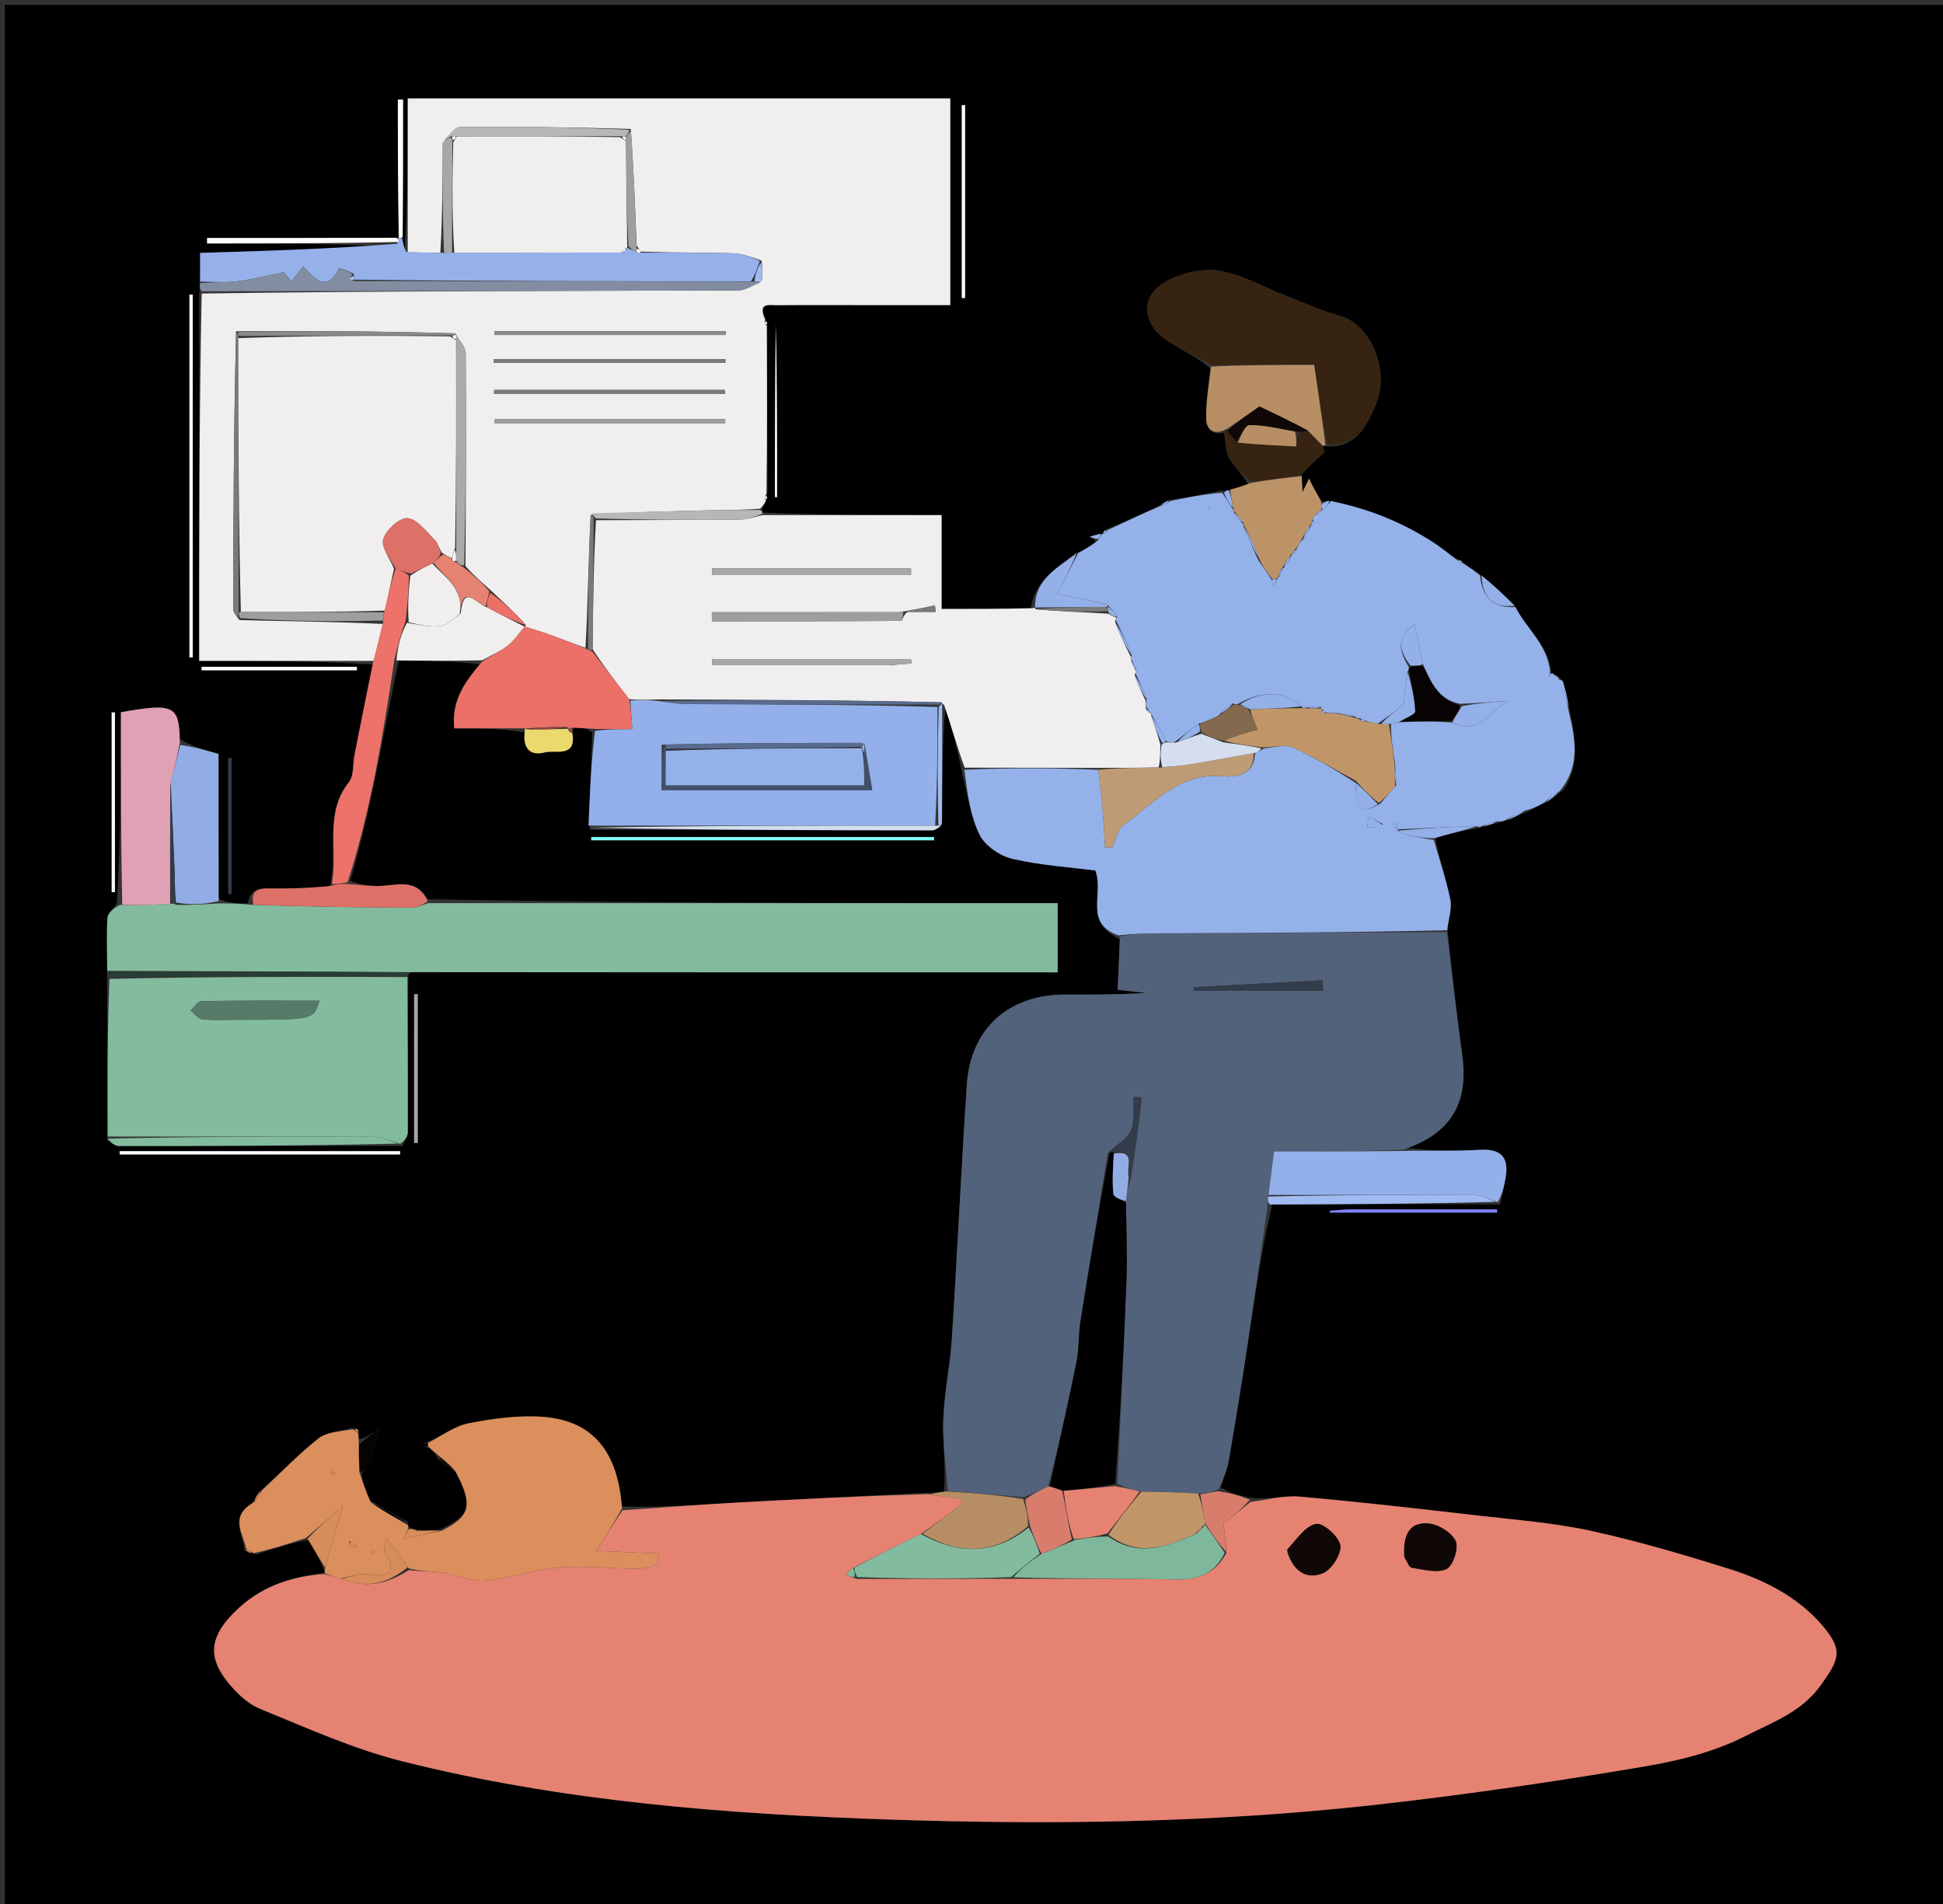<svg version="1.1" id="Layer_1" xmlns="http://www.w3.org/2000/svg" xmlns:xlink="http://www.w3.org/1999/xlink" x="0px" y="0px"
	 width="100%" viewBox="0 0 400 392" enable-background="new 0 0 400 392" xml:space="preserve">
<rect x="0" y="0" width="400" height="392" fill="#333333" stroke="none"/>
<path fill="#000000" opacity="1" stroke="none" 
	d="
M401,141 
	C401,225.333 401,309.167 401,393 
	C267.667,393 134.333,393 1,393 
	C1,262.333 1,131.667 1,1 
	C134.333,1 267.667,1 401,1 
	C401,47.5 401,94 401,141 
M226.984,109.968 
	C226.984,109.968 226.917,109.871 226.218,109.928 
	C225.573,110.125 224.928,110.322 224.283,110.519 
	C224.806,110.715 225.329,110.912 225.635,111.799 
	C224.409,112.492 223.182,113.186 221.264,114.005 
	C217.559,116.99 213.011,119.355 212.174,125.371 
	C206.231,125.371 200.288,125.371 193.845,125.371 
	C193.845,118.824 193.845,112.608 193.845,106.049 
	C181.223,106.049 169.106,106.049 156.949,105.497 
	C156.915,105.315 156.882,105.134 157.057,104.433 
	C157.278,103.941 157.499,103.448 157.966,102.518 
	C157.929,102.354 157.892,102.191 158.019,101.099 
	C157.964,89.726 157.909,78.353 157.968,66.492 
	C157.887,66.346 157.806,66.2 157.501,65.275 
	C155.954,62.2 158.396,62.847 159.875,62.834 
	C165.87,62.782 171.866,62.813 177.862,62.813 
	C183.789,62.813 189.715,62.813 195.631,62.813 
	C195.631,48.187 195.631,34.271 195.631,20.27 
	C158.336,20.27 121.297,20.27 83.938,20.27 
	C83.938,31.008 83.938,41.474 83.297,51.737 
	C83.122,50.863 82.947,49.989 82.982,48.17 
	C82.982,38.949 82.982,29.728 82.982,20.507 
	C82.624,20.506 82.265,20.505 81.907,20.504 
	C81.907,29.997 81.907,39.489 81.983,48.983 
	C81.983,48.983 81.976,48.907 81.045,48.994 
	C68.239,48.994 55.433,48.994 42.627,48.994 
	C42.629,49.369 42.631,49.745 42.633,50.12 
	C55.759,50.12 68.884,50.12 81.571,50.842 
	C68.104,51.251 54.638,51.659 41.194,52.068 
	C41.194,54.357 41.194,56.169 41.1,58.663 
	C41.109,59.12 41.118,59.576 41.002,60.958 
	C41.002,85.882 41.002,110.806 41.002,136.062 
	C53.325,136.062 65.123,136.062 76.683,136.803 
	C75.45,142.989 74.21,149.174 72.987,155.361 
	C72.609,157.275 72.893,159.688 71.821,161.034 
	C66.704,167.46 69.615,175.045 67.87,182.782 
	C63.746,182.837 59.619,182.976 55.496,182.915 
	C53.258,182.882 51.527,183.117 50.991,186 
	C49.011,185.996 47.031,185.992 44.991,185.052 
	C44.991,175.024 44.991,164.995 44.991,155.211 
	C42.106,154.396 39.657,153.704 37.025,152.16 
	C36.937,145.214 35.842,144.692 24.885,146.639 
	C24.885,159.699 24.885,172.834 24.034,185.997 
	C23.364,187.007 22.181,187.986 22.117,189.033 
	C21.897,192.636 22.068,196.263 22.033,200.511 
	C22.058,200.72 22.083,200.929 22.047,202.057 
	C22.09,212.705 22.133,223.352 22.099,234.853 
	C22.888,235.235 23.677,235.95 24.467,235.951 
	C43.644,235.959 62.821,235.892 82.862,235.934 
	C83.242,234.989 83.949,234.044 83.953,233.098 
	C83.989,222.449 83.917,211.801 84.071,200.736 
	C84.071,200.736 84.108,200.278 85.027,200.187 
	C129.246,200.187 173.465,200.187 217.739,200.187 
	C217.739,195.119 217.739,190.737 217.739,185.938 
	C174.296,185.938 131.205,185.938 88.026,185.123 
	C85.937,181.105 82.445,182.054 78.966,182.357 
	C76.559,182.567 74.095,182.131 72.137,181.333 
	C76.443,166.467 78.879,151.23 82.072,135.992 
	C87.707,136.037 93.341,136.082 98.795,136.773 
	C95.697,140.415 92.924,144.184 93.507,149.957 
	C98.54,149.957 103.303,149.957 108.035,150.796 
	C107.545,154.034 109.084,155.714 112.142,154.908 
	C114.334,154.331 118.802,156.13 117.882,150.379 
	C117.882,150.379 117.818,149.899 118.692,149.81 
	C119.858,149.89 121.024,149.969 121.921,150.826 
	C121.665,157.213 121.409,163.601 121.404,170.825 
	C144.922,170.881 168.44,170.945 191.958,170.953 
	C192.58,170.953 193.203,170.339 193.987,169.086 
	C193.977,161.036 193.966,152.985 194.68,145.129 
	C195.835,149.428 196.989,153.728 197.999,158.879 
	C199.138,163.226 199.709,167.849 201.636,171.812 
	C202.745,174.094 205.837,176.227 208.407,176.818 
	C214.361,178.188 220.541,178.58 225.494,179.221 
	C227.334,184.143 223.021,189.943 230.558,193.373 
	C230.406,196.783 230.254,200.193 230.094,203.785 
	C232.344,204.034 234.13,204.231 235.915,204.428 
	C230.396,204.77 224.917,204.797 219.438,204.764 
	C207.709,204.693 199.813,211.667 199.035,223.327 
	C197.871,240.769 197.07,258.234 195.951,275.679 
	C195.595,281.238 194.373,286.752 194.189,292.308 
	C194.027,297.178 194.763,302.078 194.315,307.139 
	C193.265,307.263 192.214,307.388 190.266,307.344 
	C177.058,308.028 163.847,308.668 150.642,309.411 
	C143.13,309.834 135.626,310.424 127.99,310.124 
	C127.277,299.829 122.828,292.515 111.748,291.703 
	C106.699,291.333 101.465,292.052 96.463,293.031 
	C93.538,293.604 90.904,295.663 87.618,297.046 
	C87.364,297.241 87.109,297.437 86.855,297.633 
	C87.233,297.756 87.61,297.88 88.48,298.224 
	C89.039,298.661 89.598,299.099 90.12,300.351 
	C91.264,301.175 92.408,301.998 94.066,303.292 
	C97.471,309.901 96.893,312.134 90.199,315.034 
	C89.125,315.08 88.05,315.125 86.503,315.034 
	C86.503,315.034 86.018,315.109 85.43,314.858 
	C85.014,314.776 84.598,314.694 84.107,314.308 
	C84.107,314.308 83.995,314.014 83.922,313.299 
	C81.419,311.93 78.915,310.561 75.893,308.756 
	C75.243,306.833 74.594,304.909 74.474,303.308 
	C74.983,302.782 75.741,302.343 75.958,301.716 
	C76.764,299.382 77.393,296.987 78.247,294.073 
	C77.161,294.827 75.602,295.909 73.899,296.321 
	C73.838,295.871 73.778,295.422 73.811,294.514 
	C73.641,294.167 73.378,294.065 72.219,294.024 
	C69.962,294.7 67.257,294.808 65.538,296.165 
	C61.425,299.415 57.777,303.253 53.378,307.082 
	C52.964,307.722 52.549,308.362 51.835,309.65 
	C47.13,312.195 50.073,315.688 50.324,319.184 
	C50.881,319.452 51.438,319.72 52.79,320.033 
	C56.192,318.897 59.595,317.761 63.643,317.029 
	C64.741,319.076 65.838,321.123 66.836,323.519 
	C66.836,323.519 66.787,323.878 65.967,323.936 
	C59.305,324.692 53.429,326.85 48.44,331.739 
	C43.52,336.559 42.499,340.761 46.729,346.129 
	C48.532,348.417 50.906,350.74 53.526,351.811 
	C63.166,355.751 72.786,360.1 82.833,362.622 
	C115.878,370.918 149.708,373.512 183.639,374.631 
	C216.437,375.714 249.24,375.281 281.888,371.718 
	C300.608,369.675 319.271,366.926 337.844,363.805 
	C345.197,362.569 352.513,360.903 359.515,357.324 
	C365.193,354.423 370.844,352.499 374.845,346.938 
	C378.641,341.66 379.481,339.774 375.29,334.811 
	C370.247,328.838 363.378,325.341 356.079,323.044 
	C346.638,320.073 337.105,317.265 327.442,315.16 
	C319.818,313.499 311.95,312.912 304.172,312.016 
	C291.983,310.612 279.791,309.191 267.57,308.131 
	C264.246,307.843 260.812,308.821 257.197,308.346 
	C255.158,307.863 253.12,307.38 251.343,306.201 
	C251.897,304.353 252.646,302.54 252.971,300.653 
	C254.3,292.956 255.563,285.245 256.729,277.521 
	C258.214,267.69 259.582,257.842 261.918,247.975 
	C277.274,247.922 292.63,247.87 308.842,247.963 
	C309.228,246.069 309.685,244.187 309.985,242.279 
	C310.674,237.898 308.68,236.461 304.399,236.731 
	C299.324,237.051 294.215,236.832 289.555,236.353 
	C298.907,233.323 302.352,226.809 301.033,217.286 
	C299.863,208.842 298.916,200.367 297.991,191.141 
	C298.217,189.147 298.946,187.052 298.568,185.181 
	C297.731,181.04 296.337,177.012 295.436,172.234 
	C298.351,171.638 301.266,171.041 304.659,170.463 
	C304.659,170.463 304.982,170.112 305.652,170.142 
	C306.489,169.899 307.326,169.656 308.819,169.361 
	C309.213,169.177 309.606,168.993 310.652,168.815 
	C311.783,168.247 312.915,167.679 314.721,167.033 
	C315.83,166.4 316.94,165.766 318.779,165.009 
	C319.56,164.354 320.34,163.699 321.802,162.723 
	C325.594,157.362 324.178,151.679 323,145.314 
	C322.69,143.827 322.379,142.341 321.911,140.401 
	C321.718,140.108 321.447,139.959 320.883,139.424 
	C320.566,139.217 320.248,139.01 319.709,138.585 
	C319.709,138.585 319.415,138.689 319.318,138.669 
	C319.318,138.669 319.295,138.573 319.305,137.959 
	C318.608,132.656 314.212,129.438 311.634,124.425 
	C309.423,122.325 307.211,120.225 304.348,118.008 
	C303.274,117.324 302.201,116.639 300.947,115.448 
	C300.638,115.351 300.329,115.253 299.43,114.871 
	C298.052,113.85 296.721,112.758 295.29,111.818 
	C288.766,107.536 281.647,104.692 273.299,103.081 
	C272.869,103.269 272.44,103.456 271.983,102.97 
	C271.572,102.331 271.128,101.711 270.759,101.048 
	C270.302,100.229 269.908,99.374 269.486,98.535 
	C269.158,99.212 268.83,99.888 268.138,101.315 
	C268.061,99.627 268.024,98.819 267.896,97.424 
	C269.457,96.01 271.017,94.595 272.748,93.026 
	C272.759,93.045 272.378,92.411 272.404,91.834 
	C272.404,91.834 272.813,91.855 273.609,91.935 
	C279.405,91.958 281.402,87.532 283.23,83.306 
	C286.261,76.297 282.153,66.772 275.916,65.044 
	C272.073,63.979 268.396,62.301 264.661,60.857 
	C260.054,59.075 255.587,56.438 250.825,55.714 
	C247.286,55.176 242.887,56.266 239.74,58.112 
	C234.807,61.005 235.102,66.526 239.919,69.875 
	C242.885,71.936 246.269,73.394 249.162,75.823 
	C248.846,79.293 248.236,82.77 248.316,86.23 
	C248.369,88.536 249.981,89.683 252.008,89.082 
	C252.317,90.842 252.237,92.809 253.036,94.307 
	C254.005,96.125 255.717,97.547 257.001,99.758 
	C255.737,100.117 254.472,100.476 252.6,100.988 
	C252.4,101.048 252.199,101.107 251.199,101.031 
	C247.8,101.734 244.4,102.438 240.361,102.992 
	C239.866,103.308 239.371,103.625 238.207,104.328 
	C234.8,105.938 231.393,107.548 227.469,109.075 
	C227.273,109.352 227.078,109.63 226.984,109.968 
M39,112.5 
	C39,120.118 39,127.736 39,135.354 
	C39.226,135.348 39.451,135.341 39.676,135.335 
	C39.676,110.443 39.676,85.552 39.676,60.661 
	C39.451,60.661 39.226,60.661 39,60.661 
	C39,77.607 39,94.554 39,112.5 
M129.588,173 
	C150.492,173 171.395,173 192.299,173 
	C192.296,172.778 192.293,172.557 192.291,172.335 
	C168.766,172.335 145.242,172.335 121.718,172.335 
	C121.717,172.557 121.717,172.778 121.716,173 
	C124.018,173 126.32,173 129.588,173 
M60.5,237 
	C48.542,237 36.585,237 24.627,237 
	C24.631,237.228 24.636,237.457 24.64,237.685 
	C43.882,237.685 63.123,237.685 82.365,237.685 
	C82.366,237.457 82.368,237.228 82.369,237 
	C75.412,237 68.456,237 60.5,237 
M198,40.5 
	C198,47.458 198,54.415 198,61.373 
	C198.228,61.366 198.455,61.359 198.682,61.351 
	C198.682,48.115 198.682,34.878 198.682,21.641 
	C198.455,21.64 198.228,21.639 198,21.638 
	C198,27.592 198,33.547 198,40.5 
M22.987,160.508 
	C22.987,168.233 22.987,175.959 22.987,183.685 
	C23.214,183.679 23.441,183.673 23.667,183.666 
	C23.667,171.336 23.667,159.005 23.667,146.674 
	C23.441,146.672 23.214,146.671 22.987,146.67 
	C22.987,150.951 22.987,155.232 22.987,160.508 
M159.536,66.41 
	C159.536,78.393 159.536,90.376 159.536,102.359 
	C159.682,102.359 159.828,102.359 159.974,102.359 
	C159.974,90.625 159.974,78.891 159.536,66.41 
M276.988,248.996 
	C275.91,249.092 274.833,249.188 273.755,249.285 
	C273.764,249.407 273.773,249.529 273.782,249.651 
	C285.256,249.651 296.731,249.651 308.205,249.651 
	C308.204,249.433 308.204,249.214 308.203,248.996 
	C298.098,248.996 287.993,248.996 276.988,248.996 
M47.66,138 
	C56.268,138 64.876,138 73.484,138 
	C73.482,137.759 73.48,137.518 73.478,137.278 
	C62.821,137.278 52.164,137.278 41.507,137.278 
	C41.504,137.518 41.501,137.759 41.497,138 
	C43.236,138 44.974,138 47.66,138 
M86.01,221.492 
	C86.01,215.887 86.01,210.283 86.01,204.678 
	C85.756,204.687 85.502,204.696 85.248,204.705 
	C85.248,214.906 85.248,225.107 85.248,235.308 
	C85.502,235.309 85.756,235.311 86.01,235.312 
	C86.01,231.036 86.01,226.76 86.01,221.492 
M46.998,176.393 
	C46.998,178.958 46.998,181.522 46.998,184.086 
	C47.217,184.079 47.436,184.072 47.654,184.065 
	C47.654,174.719 47.654,165.373 47.654,156.027 
	C47.436,156.027 47.217,156.027 46.998,156.027 
	C46.998,162.492 46.998,168.957 46.998,176.393 
z"/>
<path fill="#E58271" opacity="1" stroke="none" 
	d="
M257.428,309.217 
	C260.812,308.821 264.246,307.843 267.57,308.131 
	C279.791,309.191 291.983,310.612 304.172,312.016 
	C311.95,312.912 319.818,313.499 327.442,315.16 
	C337.105,317.265 346.638,320.073 356.079,323.044 
	C363.378,325.341 370.247,328.838 375.29,334.811 
	C379.481,339.774 378.641,341.66 374.845,346.938 
	C370.844,352.499 365.193,354.423 359.515,357.324 
	C352.513,360.903 345.197,362.569 337.844,363.805 
	C319.271,366.926 300.608,369.675 281.888,371.718 
	C249.24,375.281 216.437,375.714 183.639,374.631 
	C149.708,373.512 115.878,370.918 82.833,362.622 
	C72.786,360.1 63.166,355.751 53.526,351.811 
	C50.906,350.74 48.532,348.417 46.729,346.129 
	C42.499,340.761 43.52,336.559 48.44,331.739 
	C53.429,326.85 59.305,324.692 66.693,324.045 
	C68.28,324.433 69.14,324.713 70.404,325.048 
	C75.654,327.19 79.962,325.921 84.2,323.235 
	C86.671,323.563 88.972,323.448 91.21,323.769 
	C94.113,324.187 97.027,325.659 99.826,325.414 
	C104.901,324.969 109.858,323.127 114.932,322.728 
	C120.348,322.302 125.841,322.939 131.301,322.961 
	C132.694,322.966 134.089,322.402 135.483,322.1 
	C135.443,321.348 135.403,320.596 135.362,319.844 
	C131.188,319.66 127.013,319.476 122.75,319.288 
	C124.436,316.665 126.277,313.802 128.118,310.939 
	C135.626,310.424 143.13,309.834 150.642,309.411 
	C163.847,308.668 177.058,308.028 191.024,307.606 
	C193.756,308.06 195.73,308.252 197.705,308.445 
	C197.816,308.842 197.927,309.239 198.037,309.636 
	C195.334,311.682 192.631,313.727 189.558,315.83 
	C184.756,318.167 180.324,320.447 175.571,322.835 
	C174.892,323.366 174.533,323.79 174.175,324.213 
	C174.782,324.487 175.389,324.762 176.464,325.07 
	C187.288,325.073 197.644,325.042 208.468,325.044 
	C219.904,325.086 230.878,324.903 241.84,325.191 
	C246.452,325.312 249.948,324.185 252.447,319.803 
	C252.406,317.619 252.139,315.693 251.867,313.739 
	C253.711,312.24 255.57,310.728 257.428,309.217 
M289.213,320.842 
	C289.686,321.513 290.086,322.684 290.646,322.767 
	C293.046,323.12 295.871,323.946 297.794,323.031 
	C299.138,322.39 300.334,318.721 299.675,317.285 
	C298.872,315.535 296.135,313.846 294.096,313.66 
	C289.87,313.276 288.822,316.442 289.213,320.842 
M264.972,319.437 
	C266.081,323.17 268.712,325.353 272.315,323.903 
	C274.114,323.179 276.186,319.942 275.923,318.169 
	C275.656,316.37 272.375,313.47 270.937,313.749 
	C268.711,314.181 266.929,316.903 264.972,319.437 
z"/>
<path fill="#53627B" opacity="1" stroke="none" 
	d="
M195.103,306.965 
	C194.763,302.078 194.027,297.178 194.189,292.308 
	C194.373,286.752 195.595,281.238 195.951,275.679 
	C197.07,258.234 197.871,240.769 199.035,223.327 
	C199.813,211.667 207.709,204.693 219.438,204.764 
	C224.917,204.797 230.396,204.77 235.915,204.428 
	C234.13,204.231 232.344,204.034 230.094,203.785 
	C230.254,200.193 230.406,196.783 230.535,192.822 
	C233.17,192.229 235.829,192.162 238.487,192.15 
	C258.282,192.062 278.076,191.986 297.87,191.905 
	C298.916,200.367 299.863,208.842 301.033,217.286 
	C302.352,226.809 298.907,233.323 288.872,236.708 
	C279.618,237.063 271.048,237.063 262.285,237.063 
	C261.847,240.482 261.491,243.251 261.063,246.345 
	C260.994,247.113 260.997,247.557 261,248 
	C259.582,257.842 258.214,267.69 256.729,277.521 
	C255.563,285.245 254.3,292.956 252.971,300.653 
	C252.646,302.54 251.897,304.353 250.822,306.669 
	C249.231,307.307 248.161,307.476 246.642,307.481 
	C242.453,307.242 238.714,307.168 234.605,307.051 
	C232.831,306.646 231.427,306.283 230.027,305.456 
	C230.671,291.094 231.388,277.199 231.911,263.297 
	C232.107,258.096 231.85,252.878 231.793,247.267 
	C231.99,245.547 232.194,244.229 232.752,242.783 
	C233.754,237.085 234.403,231.515 235.052,225.946 
	C234.505,225.908 233.958,225.87 233.411,225.833 
	C233.253,228.204 233.67,230.832 232.761,232.867 
	C231.978,234.618 229.681,235.692 228.028,237.491 
	C226.14,249.283 224.238,260.645 222.441,272.024 
	C222.006,274.777 222.172,277.635 221.624,280.357 
	C219.907,288.889 217.98,297.379 215.799,306.028 
	C213.998,306.904 212.533,307.637 210.655,308.255 
	C205.196,307.749 200.149,307.357 195.103,306.965 
M261.478,204.002 
	C265.12,204.002 268.761,204.002 272.403,204.002 
	C272.366,203.272 272.33,202.542 272.294,201.812 
	C263.429,202.29 254.565,202.768 245.701,203.246 
	C245.72,203.499 245.739,203.751 245.758,204.004 
	C250.67,204.004 255.582,204.004 261.478,204.002 
z"/>
<path fill="#F0EEEE" opacity="1" stroke="none" 
	d="
M157.855,66.979 
	C157.909,78.353 157.964,89.726 157.79,101.634 
	C157.331,102.458 157.384,102.72 157.721,102.956 
	C157.499,103.448 157.278,103.941 156.494,104.728 
	C152.803,105.029 149.672,104.982 146.544,105.051 
	C138.356,105.232 130.169,105.464 121.605,105.931 
	C121.13,115.258 121.032,124.329 120.535,133.382 
	C118.037,132.541 115.955,131.673 113.836,130.906 
	C111.905,130.207 109.935,129.617 107.99,128.986 
	C107.997,128.994 108.006,129.013 108.261,128.697 
	C106.086,126.203 103.656,124.023 101.042,121.567 
	C99.16,119.862 97.461,118.434 95.823,116.541 
	C95.908,101.615 95.981,87.154 95.87,72.694 
	C95.861,71.457 94.627,70.23 93.74,68.632 
	C78.677,68.183 63.837,68.101 48.599,68.199 
	C48.127,87.377 48.041,106.376 48.017,125.375 
	C48.016,126.077 48.621,126.78 49.316,127.662 
	C59.39,127.923 69.091,128.003 78.79,128.455 
	C78.165,131.239 77.543,133.651 76.921,136.062 
	C65.123,136.062 53.325,136.062 41.002,136.062 
	C41.002,110.806 41.002,85.882 41.521,60.433 
	C78.651,59.894 115.263,59.902 151.874,59.792 
	C153.497,59.787 155.117,58.695 156.847,57.709 
	C156.958,56.207 156.96,55.106 156.769,53.669 
	C154.677,52.917 152.788,52.196 150.879,52.142 
	C144.591,51.967 138.297,52.034 131.914,51.801 
	C131.658,51.326 131.426,51.142 131.067,50.574 
	C130.731,42.338 130.456,34.569 129.837,26.547 
	C117.895,26.202 106.296,26.025 94.699,26.152 
	C93.52,26.165 92.362,28.013 91.153,29.476 
	C91.107,37.297 91.101,44.651 90.648,52.042 
	C88.113,52.033 86.026,51.986 83.938,51.94 
	C83.938,41.474 83.938,31.008 83.938,20.27 
	C121.297,20.27 158.336,20.27 195.631,20.27 
	C195.631,34.271 195.631,48.187 195.631,62.813 
	C189.715,62.813 183.789,62.813 177.862,62.813 
	C171.866,62.813 165.87,62.782 159.875,62.834 
	C158.396,62.847 155.954,62.2 157.493,65.774 
	C157.34,66.615 157.464,66.851 157.855,66.979 
M114.515,81.119 
	C126.106,81.119 137.696,81.119 149.287,81.119 
	C149.282,80.837 149.278,80.555 149.274,80.273 
	C133.422,80.273 117.571,80.273 101.719,80.273 
	C101.716,80.555 101.713,80.837 101.71,81.119 
	C105.648,81.119 109.586,81.119 114.515,81.119 
M132.498,87.126 
	C138.097,87.126 143.697,87.126 149.296,87.126 
	C149.293,86.856 149.29,86.587 149.287,86.317 
	C133.473,86.317 117.658,86.317 101.844,86.317 
	C101.84,86.587 101.836,86.856 101.832,87.126 
	C111.721,87.126 121.61,87.126 132.498,87.126 
M114.515,68.97 
	C126.144,68.97 137.772,68.97 149.4,68.97 
	C149.398,68.713 149.397,68.455 149.395,68.197 
	C133.529,68.197 117.664,68.197 101.799,68.197 
	C101.791,68.455 101.782,68.713 101.774,68.97 
	C105.691,68.97 109.607,68.97 114.515,68.97 
M115.509,73.94 
	C110.896,73.94 106.283,73.94 101.67,73.94 
	C101.673,74.195 101.677,74.451 101.68,74.706 
	C117.564,74.706 133.448,74.706 149.332,74.706 
	C149.334,74.451 149.335,74.195 149.336,73.94 
	C138.393,73.94 127.449,73.94 115.509,73.94 
z"/>
<path fill="#94B1EA" opacity="1" stroke="none" 
	d="
M297.93,191.523 
	C278.076,191.986 258.282,192.062 238.487,192.15 
	C235.829,192.162 233.17,192.229 230.229,192.586 
	C223.021,189.943 227.334,184.143 225.494,179.221 
	C220.541,178.58 214.361,178.188 208.407,176.818 
	C205.837,176.227 202.745,174.094 201.636,171.812 
	C199.709,167.849 199.138,163.226 198.53,158.474 
	C208.07,158.076 217.079,158.084 226.105,158.491 
	C226.39,161.175 226.713,163.454 226.909,165.744 
	C227.159,168.649 227.306,171.563 227.497,174.473 
	C228.006,174.462 228.516,174.451 229.025,174.44 
	C229.75,172.89 230.056,170.745 231.271,169.888 
	C237.482,165.503 242.612,159.048 251.614,159.82 
	C254.211,160.043 258.288,159.742 258.341,154.992 
	C259.057,154.728 259.504,154.473 260.257,154.068 
	C262.416,153.862 264.544,153.19 266.067,153.871 
	C270.541,155.869 274.776,158.405 279.072,161.164 
	C279.225,167.132 279.934,167.724 284.161,165.456 
	C285.301,164.111 286.24,163.023 287.411,161.694 
	C287.486,159.991 287.327,158.527 287.112,156.643 
	C286.681,153.842 286.307,151.46 286.365,149.018 
	C287.085,148.921 287.373,148.886 288.058,148.708 
	C291.906,148.519 295.358,148.473 298.994,148.778 
	C304.454,151.498 306.782,146.529 310.341,144.279 
	C307.189,144.534 304.036,144.788 300.557,144.897 
	C295.975,143.958 294.619,140.396 292.924,136.732 
	C292.346,133.756 291.795,131.18 291.22,128.494 
	C287.302,131.273 288.069,134.141 290.031,137.325 
	C290.017,137.545 290.037,137.986 289.75,138.242 
	C289.293,140.879 289.123,143.259 289.008,144.869 
	C287.087,146.455 285.544,147.729 283.618,148.989 
	C282.488,148.808 281.741,148.641 280.974,148.297 
	C280.642,148.044 280.33,147.97 279.761,147.886 
	C279.335,147.848 279.165,147.819 278.931,147.477 
	C277.619,147.018 276.372,146.873 274.767,146.802 
	C273.925,146.847 273.441,146.819 272.861,146.626 
	C272.602,146.254 272.391,146.12 272.069,146.024 
	C272.004,145.988 271.959,145.847 271.921,145.539 
	C270.929,145.364 269.976,145.497 268.773,145.717 
	C268.349,145.798 268.173,145.791 267.932,145.415 
	C264.699,142.202 259.608,142.135 254.8,144.97 
	C254.372,145.06 254.195,145.057 253.808,144.784 
	C252.734,145.344 251.869,146.175 250.873,147.29 
	C249.511,148.048 248.281,148.522 246.703,149.029 
	C244.907,150.318 243.459,151.575 241.676,152.853 
	C240.892,152.858 240.445,152.843 239.992,152.483 
	C239.004,150.433 238.02,148.726 237.006,147.016 
	C236.976,147.011 236.98,146.95 236.888,146.752 
	C236.627,146.306 236.401,146.13 236.07,145.713 
	C235.949,144.981 235.875,144.564 236.074,143.953 
	C235.483,142.124 234.621,140.489 233.787,138.695 
	C233.816,138.536 233.901,138.224 233.917,137.898 
	C233.62,137.046 233.306,136.521 232.919,135.786 
	C232.845,135.578 232.763,135.144 233.011,134.934 
	C232.076,132.44 230.892,130.156 229.735,127.697 
	C229.762,127.523 229.78,127.171 230.044,126.979 
	C229.574,126.152 228.842,125.517 227.978,124.505 
	C224.363,123.516 220.879,122.904 217.631,122.334 
	C219.132,119.399 220.544,116.64 221.956,113.88 
	C223.182,113.186 224.409,112.492 225.987,111.31 
	C226.532,110.504 226.725,110.188 226.917,109.871 
	C226.917,109.871 226.984,109.968 227.161,109.886 
	C227.632,109.668 227.849,109.453 227.986,109.158 
	C231.393,107.548 234.8,105.938 238.791,104.227 
	C239.918,103.798 240.459,103.47 241.001,103.142 
	C244.4,102.438 247.8,101.734 251.6,101.454 
	C252.615,102.906 253.23,103.933 253.915,105.018 
	C253.986,105.074 254.047,105.246 254.035,105.575 
	C254.681,106.596 255.339,107.289 256.002,107.987 
	C256.009,107.993 256.018,108.008 256.011,108.398 
	C256.983,110.857 257.961,112.926 259.041,115.312 
	C260.078,116.823 261.013,118.018 261.856,119.439 
	C261.9,120.011 262.036,120.356 262.171,120.702 
	C262.44,120.15 262.708,119.598 262.979,119.003 
	C262.981,118.961 263.065,118.952 263.303,118.788 
	C263.687,118.075 263.834,117.526 263.99,116.989 
	C264,117 263.976,116.981 264.317,116.939 
	C265.099,115.968 265.54,115.038 266.002,114.045 
	C266.023,113.982 266.149,113.937 266.327,113.853 
	C266.727,113.607 266.87,113.392 266.99,112.811 
	C267.369,111.994 267.693,111.49 268.361,110.937 
	C269.13,109.915 269.553,108.943 269.988,107.986 
	C269.999,108.002 269.966,107.983 270.132,107.925 
	C270.38,107.788 270.545,107.679 270.53,107.633 
	C270.46,107.432 270.338,107.248 270.238,106.81 
	C270.378,106.218 270.629,106.025 271.209,105.892 
	C271.69,105.623 271.87,105.38 271.961,105.03 
	C271.96,104.989 272.043,104.977 272.346,104.948 
	C273.101,104.332 273.551,103.744 274.001,103.155 
	C281.647,104.692 288.766,107.536 295.29,111.818 
	C296.721,112.758 298.052,113.85 299.858,115.209 
	C300.521,115.779 300.801,115.915 301.128,115.955 
	C302.201,116.639 303.274,117.324 304.675,118.446 
	C305.198,123.364 307.725,125.176 311.995,124.992 
	C314.212,129.438 318.608,132.656 319.11,138.375 
	C318.918,138.98 318.92,139.168 318.923,139.357 
	C319.087,139.134 319.251,138.911 319.415,138.689 
	C319.415,138.689 319.709,138.585 319.945,138.953 
	C320.486,139.532 320.792,139.744 321.097,139.955 
	C321.447,139.959 321.718,140.108 321.94,140.986 
	C322.259,143.048 322.548,144.524 322.837,146.001 
	C324.178,151.679 325.594,157.362 321.09,162.877 
	C319.602,163.732 318.826,164.433 318.05,165.133 
	C316.94,165.766 315.83,166.4 314.208,166.816 
	C312.463,167.335 311.231,168.072 309.999,168.809 
	C309.606,168.993 309.213,169.177 308.345,169.095 
	C306.908,169.257 305.945,169.684 304.982,170.112 
	C304.982,170.112 304.659,170.463 304.194,170.101 
	C298.486,170.159 293.244,170.579 287.976,170.728 
	C287.713,170.1 287.475,169.742 287.237,169.384 
	C287.057,169.529 286.877,169.674 286.697,169.819 
	C287.131,170.213 287.564,170.607 288.082,171.387 
	C290.501,172.161 292.836,172.55 295.17,172.938 
	C296.337,177.012 297.731,181.04 298.568,185.181 
	C298.946,187.052 298.217,189.147 297.93,191.523 
M284.75,169.684 
	C283.761,169.159 282.772,168.634 281.783,168.109 
	C281.664,168.856 281.546,169.602 281.427,170.349 
	C282.578,170.349 283.729,170.349 284.75,169.684 
M248.826,104.246 
	C248.881,104.412 248.936,104.578 248.991,104.744 
	C249.045,104.577 249.098,104.41 248.826,104.246 
z"/>
<path fill="#F0EEEE" opacity="1" stroke="none" 
	d="
M233.901,138.224 
	C233.901,138.224 233.816,138.536 233.601,138.898 
	C234.192,140.889 234.997,142.518 235.802,144.146 
	C235.875,144.564 235.949,144.981 235.891,145.828 
	C236.166,146.488 236.573,146.719 236.98,146.95 
	C236.98,146.95 236.976,147.011 237.005,147.372 
	C237.695,149.493 238.355,151.252 238.885,153.309 
	C238.829,155.043 238.902,156.48 238.521,157.999 
	C234.073,158.085 230.08,158.088 226.088,158.092 
	C217.079,158.084 208.07,158.076 198.602,158.047 
	C196.989,153.728 195.835,149.428 194.331,145.064 
	C193.983,144.999 194.051,144.984 193.847,144.594 
	C174.369,144.136 155.094,144.069 135.387,143.999 
	C133.221,144.07 131.488,144.143 129.534,143.96 
	C126.856,140.517 124.398,137.33 121.995,133.662 
	C122.115,124.502 122.18,115.823 122.697,107.102 
	C132.887,107.041 142.627,107.063 152.364,106.96 
	C153.909,106.944 155.447,106.367 156.988,106.049 
	C169.106,106.049 181.223,106.049 193.845,106.049 
	C193.845,112.608 193.845,118.824 193.845,125.371 
	C200.288,125.371 206.231,125.371 212.619,125.213 
	C213.065,125.056 212.991,125.071 213.217,125.432 
	C218.312,125.901 223.182,126.009 228.185,126.352 
	C228.805,126.782 229.293,126.977 229.78,127.171 
	C229.78,127.171 229.762,127.523 229.55,127.934 
	C230.479,130.611 231.621,132.877 232.763,135.144 
	C232.763,135.144 232.845,135.578 232.908,136.11 
	C233.281,137.169 233.591,137.697 233.901,138.224 
M185.094,126.043 
	C172.242,126.043 159.39,126.043 146.539,126.043 
	C146.548,126.666 146.557,127.289 146.565,127.912 
	C159.593,127.912 172.621,127.917 185.647,127.831 
	C185.761,127.83 185.867,126.606 186.849,125.982 
	C188.776,125.982 190.703,125.982 192.629,125.982 
	C192.576,125.536 192.523,125.09 192.469,124.644 
	C190.325,125.1 188.18,125.557 185.094,126.043 
M178.439,117.037 
	C167.812,117.037 157.184,117.037 146.556,117.037 
	C146.579,117.489 146.601,117.942 146.623,118.395 
	C160.264,118.395 173.904,118.395 187.544,118.395 
	C187.549,117.942 187.553,117.489 187.558,117.037 
	C184.844,117.037 182.13,117.037 178.439,117.037 
M183.228,136.954 
	C184.71,136.83 186.193,136.706 187.675,136.582 
	C187.627,136.286 187.58,135.989 187.533,135.692 
	C173.881,135.692 160.23,135.692 146.578,135.692 
	C146.581,136.113 146.584,136.534 146.586,136.954 
	C158.486,136.954 170.385,136.954 183.228,136.954 
z"/>
<path fill="#83BB9E" opacity="1" stroke="none" 
	d="
M88.114,185.938 
	C131.205,185.938 174.296,185.938 217.739,185.938 
	C217.739,190.737 217.739,195.119 217.739,200.187 
	C173.465,200.187 129.246,200.187 84.1,200.14 
	C62.812,200.022 42.451,199.951 22.09,199.881 
	C22.068,196.263 21.897,192.636 22.117,189.033 
	C22.181,187.986 23.364,187.007 24.737,186.288 
	C28.636,186.413 31.832,186.248 35.249,186.054 
	C35.47,186.024 35.914,185.987 36.195,186.277 
	C39.335,186.375 42.193,186.182 45.051,185.988 
	C47.031,185.992 49.011,185.996 51.735,186.273 
	C63.286,186.667 74.094,186.816 84.903,186.865 
	C85.972,186.869 87.043,186.262 88.114,185.938 
z"/>
<path fill="#83BB9E" opacity="1" stroke="none" 
	d="
M83.874,201.152 
	C83.917,211.801 83.989,222.449 83.953,233.098 
	C83.949,234.044 83.242,234.989 82.324,235.503 
	C80.104,234.714 78.423,234.053 76.74,234.046 
	C58.552,233.971 40.364,234 22.176,234 
	C22.133,223.352 22.09,212.705 22.535,201.531 
	C43.306,201.054 63.59,201.103 83.874,201.152 
M49.531,209.95 
	C64.584,209.951 64.584,209.951 65.761,206.027 
	C57.522,206.027 49.482,205.974 41.446,206.115 
	C40.698,206.128 39.973,207.375 39.237,208.049 
	C40.023,208.677 40.76,209.75 41.606,209.845 
	C43.896,210.102 46.233,209.944 49.531,209.95 
z"/>
<path fill="#DB8F5D" opacity="1" stroke="none" 
	d="
M128.054,310.531 
	C126.277,313.802 124.436,316.665 122.75,319.288 
	C127.013,319.476 131.188,319.66 135.362,319.844 
	C135.403,320.596 135.443,321.348 135.483,322.1 
	C134.089,322.402 132.694,322.966 131.301,322.961 
	C125.841,322.939 120.348,322.302 114.932,322.728 
	C109.858,323.127 104.901,324.969 99.826,325.414 
	C97.027,325.659 94.113,324.187 91.21,323.769 
	C88.972,323.448 86.671,323.563 84.143,322.894 
	C82.615,320.661 81.342,319.017 79.514,316.657 
	C79.238,318.387 78.933,319 79.122,319.31 
	C81.863,323.779 80.165,324.697 75.652,324.098 
	C73.84,323.857 71.889,324.663 70.001,324.993 
	C69.14,324.713 68.28,324.433 67.103,324.016 
	C66.787,323.878 66.836,323.519 66.907,322.915 
	C68.131,318.44 69.284,314.568 70.649,309.982 
	C67.813,312.444 65.406,314.535 62.998,316.625 
	C59.595,317.761 56.192,318.897 52.239,319.76 
	C51.356,319.289 51.023,319.091 50.69,318.893 
	C50.073,315.688 47.13,312.195 52.302,309.269 
	C53.16,308.21 53.55,307.532 53.941,306.853 
	C57.777,303.253 61.425,299.415 65.538,296.165 
	C67.257,294.808 69.962,294.7 72.697,294.276 
	C73.311,294.73 73.492,294.878 73.717,294.972 
	C73.778,295.422 73.838,295.871 73.863,297.075 
	C73.866,299.548 73.906,301.267 73.945,302.986 
	C74.594,304.909 75.243,306.833 76.318,309.291 
	C79.161,311.222 81.578,312.618 83.995,314.014 
	C83.995,314.014 84.107,314.308 83.992,314.756 
	C83.605,315.747 83.334,316.289 83.062,316.831 
	C85.709,316.264 88.355,315.697 91.002,315.13 
	C96.893,312.134 97.471,309.901 93.661,302.744 
	C92.224,301.309 91.191,300.423 90.158,299.537 
	C89.598,299.099 89.039,298.661 88.256,297.874 
	C88.032,297.524 88.14,297.054 88.14,297.054 
	C90.904,295.663 93.538,293.604 96.463,293.031 
	C101.465,292.052 106.699,291.333 111.748,291.703 
	C122.828,292.515 127.277,299.829 128.054,310.531 
M71.899,317.266 
	C71.954,317.767 72.009,318.268 72.064,318.769 
	C72.512,318.654 72.961,318.538 73.41,318.423 
	C73.106,317.995 72.803,317.568 71.899,317.266 
M68.921,303.482 
	C68.776,303.237 68.631,302.993 68.486,302.748 
	C68.351,303 68.056,303.315 68.124,303.489 
	C68.205,303.7 68.594,303.791 68.921,303.482 
M76.522,319.925 
	C76.768,319.779 77.015,319.632 77.261,319.485 
	C77.007,319.349 76.688,319.05 76.516,319.119 
	C76.303,319.204 76.212,319.594 76.522,319.925 
z"/>
<path fill="#93B0EA" opacity="1" stroke="none" 
	d="
M129.755,144.216 
	C131.488,144.143 133.221,144.07 135.679,144.325 
	C138.212,144.759 140.021,144.952 141.83,144.958 
	C158.89,145.02 175.95,145.049 193,145.551 
	C192.986,153.983 192.982,161.951 192.512,169.944 
	C168.415,169.975 144.784,169.982 121.154,169.988 
	C121.409,163.601 121.665,157.213 122.49,150.472 
	C125.286,150.117 127.511,150.117 130.172,150.117 
	C130.002,147.708 129.878,145.962 129.755,144.216 
M136.217,153.319 
	C136.217,156.397 136.217,159.476 136.217,162.671 
	C150.606,162.671 164.713,162.671 179.562,162.671 
	C178.985,159.121 178.484,156.043 177.05,152.938 
	C163.704,152.948 150.359,152.959 136.217,153.319 
z"/>
<path fill="#372311" opacity="1" stroke="none" 
	d="
M249.465,75.123 
	C246.269,73.394 242.885,71.936 239.919,69.875 
	C235.102,66.526 234.807,61.005 239.74,58.112 
	C242.887,56.266 247.286,55.176 250.825,55.714 
	C255.587,56.438 260.054,59.075 264.661,60.857 
	C268.396,62.301 272.073,63.979 275.916,65.044 
	C282.153,66.772 286.261,76.297 283.23,83.306 
	C281.402,87.532 279.405,91.958 273.25,91.477 
	C272.053,85.353 271.215,79.688 270.54,75.123 
	C262.44,75.123 255.952,75.123 249.465,75.123 
z"/>
<path fill="#96B1EA" opacity="1" stroke="none" 
	d="
M132.005,52.008 
	C138.297,52.034 144.591,51.967 150.879,52.142 
	C152.788,52.196 154.677,52.917 156.419,53.731 
	C155.855,55.382 155.446,56.635 154.567,57.92 
	C127.05,57.92 100.003,57.888 72.957,57.572 
	C72.941,57.101 72.923,56.913 72.817,56.384 
	C71.71,55.765 69.893,55.073 69.791,55.27 
	C67.058,60.539 64.643,57.063 62.381,54.814 
	C61.448,56.039 60.724,56.99 60,57.94 
	C59.252,57.001 58.504,56.062 58.495,56.05 
	C54.814,56.775 51.758,57.564 48.652,57.929 
	C46.198,58.217 43.683,57.983 41.194,57.981 
	C41.194,56.169 41.194,54.357 41.194,52.068 
	C54.638,51.659 68.104,51.251 81.781,50.178 
	C81.986,49.311 81.981,49.109 81.976,48.907 
	C81.976,48.907 81.983,48.983 82.167,48.974 
	C82.352,48.964 82.772,49.115 82.772,49.115 
	C82.947,49.989 83.122,50.863 83.618,51.838 
	C86.026,51.986 88.113,52.033 90.976,52.053 
	C92.188,52.013 92.625,52.001 93.525,52.026 
	C105.327,52.038 116.667,52.012 128.241,51.927 
	C128.777,51.673 128.908,51.397 128.952,51.039 
	C129.036,51.039 129.205,51.034 129.435,51.157 
	C130.119,51.518 130.574,51.756 131.273,52.026 
	C131.516,52.059 132.005,52.008 132.005,52.008 
z"/>
<path fill="#EA7068" opacity="1" stroke="none" 
	d="
M129.534,143.96 
	C129.878,145.962 130.002,147.708 130.172,150.117 
	C127.511,150.117 125.286,150.117 122.625,150.083 
	C121.024,149.969 119.858,149.89 118.032,149.825 
	C117.372,149.84 116.969,150.042 116.977,150.021 
	C116.985,149.999 116.989,150.043 116.774,149.698 
	C113.718,149.581 110.877,149.809 108.021,150.009 
	C108.007,149.981 108.065,149.957 108.065,149.957 
	C103.303,149.957 98.54,149.957 93.507,149.957 
	C92.924,144.184 95.697,140.415 99.194,136.268 
	C101.25,134.829 103.052,134.079 104.518,132.907 
	C105.862,131.834 106.842,130.306 107.982,128.978 
	C109.935,129.617 111.905,130.207 113.836,130.906 
	C115.955,131.673 118.037,132.541 120.667,133.545 
	C121.407,133.934 121.654,134.073 121.94,134.143 
	C124.398,137.33 126.856,140.517 129.534,143.96 
z"/>
<path fill="#93B0EA" opacity="1" stroke="none" 
	d="
M261.136,246.02 
	C261.491,243.251 261.847,240.482 262.285,237.063 
	C271.048,237.063 279.618,237.063 288.655,236.955 
	C294.215,236.832 299.324,237.051 304.399,236.731 
	C308.68,236.461 310.674,237.898 309.985,242.279 
	C309.685,244.187 309.228,246.069 308.309,247.508 
	C306.26,246.701 304.746,246.053 303.228,246.046 
	C289.197,245.974 275.166,246.013 261.136,246.02 
z"/>
<path fill="#E1A1B4" opacity="1" stroke="none" 
	d="
M35.029,186.083 
	C31.832,186.248 28.636,186.413 25.163,186.274 
	C24.885,172.834 24.885,159.699 24.885,146.639 
	C35.842,144.692 36.937,145.214 37.018,152.953 
	C36.388,156.201 35.765,158.657 35.068,161.57 
	C35.005,170.046 35.017,178.064 35.029,186.083 
z"/>
<path fill="#ED726A" opacity="1" stroke="none" 
	d="
M76.802,136.433 
	C77.543,133.651 78.165,131.239 78.865,128.123 
	C78.961,126.965 78.981,126.512 79.173,125.715 
	C79.935,122.609 80.524,119.847 81.451,117.095 
	C82.618,117.466 83.446,117.826 84.2,118.572 
	C84.031,121.905 83.936,124.852 83.484,127.904 
	C82.473,130.661 81.82,133.312 81.168,135.963 
	C78.879,151.23 76.443,166.467 71.564,181.65 
	C70.103,181.973 69.214,181.979 68.326,181.986 
	C69.615,175.045 66.704,167.46 71.821,161.034 
	C72.893,159.688 72.609,157.275 72.987,155.361 
	C74.21,149.174 75.45,142.989 76.802,136.433 
z"/>
<path fill="#92ADE6" opacity="1" stroke="none" 
	d="
M35.143,161.113 
	C35.765,158.657 36.388,156.201 37.11,153.379 
	C39.657,153.704 42.106,154.396 44.991,155.211 
	C44.991,164.995 44.991,175.024 45.021,185.52 
	C42.193,186.182 39.335,186.375 36.228,185.809 
	C35.976,183.237 36.033,181.423 35.96,179.614 
	C35.712,173.446 35.419,167.28 35.143,161.113 
z"/>
<path fill="#B78E64" opacity="1" stroke="none" 
	d="
M249.314,75.473 
	C255.952,75.123 262.44,75.123 270.54,75.123 
	C271.215,79.688 272.053,85.353 272.852,91.437 
	C272.813,91.855 272.404,91.834 272.098,91.55 
	C271.016,90.488 270.239,89.71 269.235,88.631 
	C265.812,86.804 262.617,85.277 259.289,83.688 
	C257.143,85.172 254.842,86.762 252.508,88.352 
	C252.475,88.35 252.409,88.355 252.409,88.355 
	C249.981,89.683 248.369,88.536 248.316,86.23 
	C248.236,82.77 248.846,79.293 249.314,75.473 
z"/>
<path fill="#828DA2" opacity="1" stroke="none" 
	d="
M72.956,57.855 
	C100.003,57.888 127.05,57.92 154.849,57.974 
	C155.98,58.033 156.359,58.072 156.739,58.11 
	C155.117,58.695 153.497,59.787 151.874,59.792 
	C115.263,59.902 78.651,59.894 41.584,59.97 
	C41.118,59.576 41.109,59.12 41.147,58.322 
	C43.683,57.983 46.198,58.217 48.652,57.929 
	C51.758,57.564 54.814,56.775 58.495,56.05 
	C58.504,56.062 59.252,57.001 60,57.94 
	C60.724,56.99 61.448,56.039 62.381,54.814 
	C64.643,57.063 67.058,60.539 69.791,55.27 
	C69.893,55.073 71.71,55.765 72.582,56.464 
	C72.186,57.073 71.935,57.26 71.685,57.446 
	C72.109,57.583 72.532,57.719 72.956,57.855 
z"/>
<path fill="#BC9367" opacity="1" stroke="none" 
	d="
M268.017,110.986 
	C267.693,111.49 267.369,111.994 266.809,112.892 
	C266.342,113.443 266.2,113.66 266.149,113.937 
	C266.149,113.937 266.023,113.982 265.74,114.182 
	C264.963,115.248 264.469,116.115 263.976,116.981 
	C263.976,116.981 264,117 263.733,117.133 
	C263.333,117.828 263.199,118.39 263.065,118.952 
	C263.065,118.952 262.981,118.961 262.718,119.025 
	C262.287,119.13 262.117,119.171 261.948,119.212 
	C261.013,118.018 260.078,116.823 259.271,115.134 
	C258.271,112.429 257.145,110.219 256.018,108.008 
	C256.018,108.008 256.009,107.993 255.974,107.681 
	C255.308,106.661 254.678,105.953 254.047,105.246 
	C254.047,105.246 253.986,105.074 253.904,104.661 
	C253.616,103.11 253.412,101.972 253.207,100.835 
	C254.472,100.476 255.737,100.117 257.424,99.443 
	C261.227,98.756 264.607,98.384 267.987,98.011 
	C268.024,98.819 268.061,99.627 268.138,101.315 
	C268.83,99.888 269.158,99.212 269.486,98.535 
	C269.908,99.374 270.302,100.229 270.759,101.048 
	C271.128,101.711 271.572,102.331 272.039,103.526 
	C272.054,104.38 272.037,104.677 272.043,104.977 
	C272.043,104.977 271.96,104.989 271.756,105.129 
	C271.295,105.452 271.111,105.69 270.997,105.983 
	C270.629,106.025 270.378,106.218 270.16,107.038 
	C270.079,107.514 269.966,107.983 269.966,107.983 
	C269.966,107.983 269.999,108.002 269.694,108.117 
	C268.931,109.151 268.474,110.069 268.017,110.986 
z"/>
<path fill="#F1EEEE" opacity="1" stroke="none" 
	d="
M81.62,135.977 
	C81.82,133.312 82.473,130.661 83.767,128.225 
	C86.475,128.627 88.591,129.164 90.593,128.884 
	C92.1,128.673 93.46,127.413 94.856,126.251 
	C95.414,120.008 98.131,124.401 100.28,125.039 
	C103.029,126.519 105.518,127.766 108.006,129.013 
	C108.006,129.013 107.997,128.994 107.99,128.986 
	C106.842,130.306 105.862,131.834 104.518,132.907 
	C103.052,134.079 101.25,134.829 99.285,135.945 
	C93.341,136.082 87.707,136.037 81.62,135.977 
z"/>
<path fill="#B78E64" opacity="1" stroke="none" 
	d="
M194.709,307.052 
	C200.149,307.357 205.196,307.749 210.633,308.612 
	C211.337,310.759 211.651,312.434 211.64,314.227 
	C204.986,319.891 197.978,320.358 189.927,315.773 
	C192.631,313.727 195.334,311.682 198.037,309.636 
	C197.927,309.239 197.816,308.842 197.705,308.445 
	C195.73,308.252 193.756,308.06 191.472,307.69 
	C192.214,307.388 193.265,307.263 194.709,307.052 
z"/>
<path fill="#DD7067" opacity="1" stroke="none" 
	d="
M68.098,182.384 
	C69.214,181.979 70.103,181.973 71.324,181.975 
	C74.095,182.131 76.559,182.567 78.966,182.357 
	C82.445,182.054 85.937,181.105 88.07,185.53 
	C87.043,186.262 85.972,186.869 84.903,186.865 
	C74.094,186.816 63.286,186.667 52.158,186.261 
	C51.527,183.117 53.258,182.882 55.496,182.915 
	C59.619,182.976 63.746,182.837 68.098,182.384 
z"/>
<path fill="#83BB9E" opacity="1" stroke="none" 
	d="
M22.138,234.427 
	C40.364,234 58.552,233.971 76.74,234.046 
	C78.423,234.053 80.104,234.714 81.892,235.454 
	C62.821,235.892 43.644,235.959 24.467,235.951 
	C23.677,235.95 22.888,235.235 22.138,234.427 
z"/>
<path fill="#372311" opacity="1" stroke="none" 
	d="
M267.942,97.718 
	C264.607,98.384 261.227,98.756 257.478,99.134 
	C255.717,97.547 254.005,96.125 253.036,94.307 
	C252.237,92.809 252.317,90.842 252.208,88.719 
	C252.409,88.355 252.475,88.35 252.654,88.767 
	C253.402,89.769 253.971,90.354 254.84,91.141 
	C259.043,91.537 262.947,91.73 266.85,91.924 
	C266.881,90.96 266.911,89.997 267.361,89.019 
	C268.341,88.981 268.902,88.957 269.463,88.933 
	C270.239,89.71 271.016,90.488 271.895,91.521 
	C272.378,92.411 272.759,93.045 272.748,93.026 
	C271.017,94.595 269.457,96.01 267.942,97.718 
z"/>
<path fill="#A0BBF2" opacity="1" stroke="none" 
	d="
M261.063,246.345 
	C275.166,246.013 289.197,245.974 303.228,246.046 
	C304.746,246.053 306.26,246.701 307.881,247.435 
	C292.63,247.87 277.274,247.922 261.459,247.988 
	C260.997,247.557 260.994,247.113 261.063,246.345 
z"/>
<path fill="#FFFFFF" opacity="1" stroke="none" 
	d="
M39,112 
	C39,94.554 39,77.607 39,60.661 
	C39.226,60.661 39.451,60.661 39.676,60.661 
	C39.676,85.552 39.676,110.443 39.676,135.335 
	C39.451,135.341 39.226,135.348 39,135.354 
	C39,127.736 39,120.118 39,112 
z"/>
<path fill="#D5DEEF" opacity="1" stroke="none" 
	d="
M121.279,170.406 
	C144.784,169.982 168.415,169.975 192.722,169.978 
	C193.4,169.987 193.825,170.012 193.825,170.012 
	C193.203,170.339 192.58,170.953 191.958,170.953 
	C168.44,170.945 144.922,170.881 121.279,170.406 
z"/>
<path fill="#80FFFF" opacity="1" stroke="none" 
	d="
M129.105,173 
	C126.32,173 124.018,173 121.716,173 
	C121.717,172.778 121.717,172.557 121.718,172.335 
	C145.242,172.335 168.766,172.335 192.291,172.335 
	C192.293,172.557 192.296,172.778 192.299,173 
	C171.395,173 150.492,173 129.105,173 
z"/>
<path fill="#B8B7B7" opacity="1" stroke="none" 
	d="
M156.969,105.773 
	C155.447,106.367 153.909,106.944 152.364,106.96 
	C142.627,107.063 132.887,107.041 122.653,106.731 
	C122.098,106.159 122.04,105.917 121.981,105.675 
	C130.169,105.464 138.356,105.232 146.544,105.051 
	C149.672,104.982 152.803,105.029 156.39,104.987 
	C156.882,105.134 156.915,105.315 156.969,105.773 
z"/>
<path fill="#D87C6B" opacity="1" stroke="none" 
	d="
M247.092,307.645 
	C248.161,307.476 249.231,307.307 250.691,307.017 
	C253.12,307.38 255.158,307.863 257.313,308.782 
	C255.57,310.728 253.711,312.24 251.867,313.739 
	C252.139,315.693 252.406,317.619 252.351,319.46 
	C250.722,317.563 249.417,315.751 248.075,313.567 
	C247.723,311.345 247.407,309.495 247.092,307.645 
z"/>
<path fill="#93B0E9" opacity="1" stroke="none" 
	d="
M221.61,113.943 
	C220.544,116.64 219.132,119.399 217.631,122.334 
	C220.879,122.904 224.363,123.516 227.957,124.529 
	C228.067,124.929 228.026,124.975 227.558,124.946 
	C222.391,124.968 217.691,125.02 212.991,125.071 
	C212.991,125.071 213.065,125.056 213.08,125.09 
	C213.011,119.355 217.559,116.99 221.61,113.943 
z"/>
<path fill="#283D33" opacity="1" stroke="none" 
	d="
M83.972,200.944 
	C63.59,201.103 43.306,201.054 22.565,201.072 
	C22.083,200.929 22.058,200.72 22.062,200.196 
	C42.451,199.951 62.812,200.022 83.64,200.185 
	C84.108,200.278 84.071,200.736 83.972,200.944 
z"/>
<path fill="#FFFFFF" opacity="1" stroke="none" 
	d="
M61,237 
	C68.456,237 75.412,237 82.369,237 
	C82.368,237.228 82.366,237.457 82.365,237.685 
	C63.123,237.685 43.882,237.685 24.64,237.685 
	C24.636,237.457 24.631,237.228 24.627,237 
	C36.585,237 48.542,237 61,237 
z"/>
<path fill="#ECD96D" opacity="1" stroke="none" 
	d="
M117.783,150.852 
	C118.802,156.13 114.334,154.331 112.142,154.908 
	C109.084,155.714 107.545,154.034 108.05,150.376 
	C108.065,149.957 108.007,149.981 108.453,150.141 
	C111.597,150.214 114.293,150.128 116.989,150.043 
	C116.989,150.043 116.985,149.999 116.982,150.248 
	C117.191,150.742 117.46,150.86 117.783,150.852 
z"/>
<path fill="#FFFFFF" opacity="1" stroke="none" 
	d="
M198,40.001 
	C198,33.547 198,27.592 198,21.638 
	C198.228,21.639 198.455,21.64 198.682,21.641 
	C198.682,34.878 198.682,48.115 198.682,61.351 
	C198.455,61.359 198.228,61.366 198,61.373 
	C198,54.415 198,47.458 198,40.001 
z"/>
<path fill="#FFFFFF" opacity="1" stroke="none" 
	d="
M81.511,48.951 
	C81.981,49.109 81.986,49.311 82.001,49.817 
	C68.884,50.12 55.759,50.12 42.633,50.12 
	C42.631,49.745 42.629,49.369 42.627,48.994 
	C55.433,48.994 68.239,48.994 81.511,48.951 
z"/>
<path fill="#FAF8F8" opacity="1" stroke="none" 
	d="
M22.987,160.01 
	C22.987,155.232 22.987,150.951 22.987,146.67 
	C23.214,146.671 23.441,146.672 23.667,146.674 
	C23.667,159.005 23.667,171.336 23.667,183.666 
	C23.441,183.673 23.214,183.679 22.987,183.685 
	C22.987,175.959 22.987,168.233 22.987,160.01 
z"/>
<path fill="#93B0E9" opacity="1" stroke="none" 
	d="
M288.002,170.998 
	C293.244,170.579 298.486,170.159 303.955,170.092 
	C301.266,171.041 298.351,171.638 295.303,172.586 
	C292.836,172.55 290.501,172.161 288.083,171.387 
	C288,171 288.002,170.998 288.002,170.998 
z"/>
<path fill="#FFFFFF" opacity="1" stroke="none" 
	d="
M159.755,66.784 
	C159.974,78.891 159.974,90.625 159.974,102.359 
	C159.828,102.359 159.682,102.359 159.536,102.359 
	C159.536,90.376 159.536,78.393 159.755,66.784 
z"/>
<path fill="#7F7FFC" opacity="1" stroke="none" 
	d="
M277.438,248.996 
	C287.993,248.996 298.098,248.996 308.203,248.996 
	C308.204,249.214 308.204,249.433 308.205,249.651 
	C296.731,249.651 285.256,249.651 273.782,249.651 
	C273.773,249.529 273.764,249.407 273.755,249.285 
	C274.833,249.188 275.91,249.092 277.438,248.996 
z"/>
<path fill="#D78C5B" opacity="1" stroke="none" 
	d="
M63.321,316.827 
	C65.406,314.535 67.813,312.444 70.649,309.982 
	C69.284,314.568 68.131,318.44 66.956,322.74 
	C65.838,321.123 64.741,319.076 63.321,316.827 
z"/>
<path fill="#FFFFFF" opacity="1" stroke="none" 
	d="
M47.186,138 
	C44.974,138 43.236,138 41.497,138 
	C41.501,137.759 41.504,137.518 41.507,137.278 
	C52.164,137.278 62.821,137.278 73.478,137.278 
	C73.48,137.518 73.482,137.759 73.484,138 
	C64.876,138 56.268,138 47.186,138 
z"/>
<path fill="#A8A6A6" opacity="1" stroke="none" 
	d="
M86.01,221.988 
	C86.01,226.76 86.01,231.036 86.01,235.312 
	C85.756,235.311 85.502,235.309 85.248,235.308 
	C85.248,225.107 85.248,214.906 85.248,204.705 
	C85.502,204.696 85.756,204.687 86.01,204.678 
	C86.01,210.283 86.01,215.887 86.01,221.988 
z"/>
<path fill="#323C4B" opacity="1" stroke="none" 
	d="
M46.998,175.908 
	C46.998,168.957 46.998,162.492 46.998,156.027 
	C47.217,156.027 47.436,156.027 47.654,156.027 
	C47.654,165.373 47.654,174.719 47.654,184.065 
	C47.436,184.072 47.217,184.079 46.998,184.086 
	C46.998,181.522 46.998,178.958 46.998,175.908 
z"/>
<path fill="#FFFFFF" opacity="1" stroke="none" 
	d="
M82.877,48.643 
	C82.772,49.115 82.352,48.964 82.129,48.973 
	C81.907,39.489 81.907,29.997 81.907,20.504 
	C82.265,20.505 82.624,20.506 82.982,20.507 
	C82.982,29.728 82.982,38.949 82.877,48.643 
z"/>
<path fill="#A0BBF2" opacity="1" stroke="none" 
	d="
M193.906,169.549 
	C193.825,170.012 193.4,169.987 193.189,169.953 
	C192.982,161.951 192.986,153.983 193.259,145.518 
	C193.703,145.009 193.877,144.996 194.051,144.984 
	C194.051,144.984 193.983,144.999 193.969,144.966 
	C193.966,152.985 193.977,161.036 193.906,169.549 
z"/>
<path fill="#060302" opacity="1" stroke="none" 
	d="
M74.209,303.147 
	C73.906,301.267 73.866,299.548 73.936,297.41 
	C75.602,295.909 77.161,294.827 78.247,294.073 
	C77.393,296.987 76.764,299.382 75.958,301.716 
	C75.741,302.343 74.983,302.782 74.209,303.147 
z"/>
<path fill="#93B0E9" opacity="1" stroke="none" 
	d="
M311.815,124.709 
	C307.725,125.176 305.198,123.364 305.001,118.504 
	C307.211,120.225 309.423,122.325 311.815,124.709 
z"/>
<path fill="#060302" opacity="1" stroke="none" 
	d="
M83.959,313.656 
	C81.578,312.618 79.161,311.222 76.578,309.509 
	C78.915,310.561 81.419,311.93 83.959,313.656 
z"/>
<path fill="#D78C5B" opacity="1" stroke="none" 
	d="
M90.6,315.082 
	C88.355,315.697 85.709,316.264 83.062,316.831 
	C83.334,316.289 83.605,315.747 84.029,314.909 
	C84.598,314.694 85.014,314.776 85.806,315.134 
	C86.447,315.331 86.711,315.25 86.975,315.17 
	C88.05,315.125 89.125,315.08 90.6,315.082 
z"/>
<path fill="#93B0E9" opacity="1" stroke="none" 
	d="
M322.919,145.657 
	C322.548,144.524 322.259,143.048 322.019,141.213 
	C322.379,142.341 322.69,143.827 322.919,145.657 
z"/>
<path fill="#93B0E9" opacity="1" stroke="none" 
	d="
M252.904,100.912 
	C253.412,101.972 253.616,103.11 253.832,104.604 
	C253.23,103.933 252.615,102.906 252,101.522 
	C252.199,101.107 252.4,101.048 252.904,100.912 
z"/>
<path fill="#93B0E9" opacity="1" stroke="none" 
	d="
M310.325,168.812 
	C311.231,168.072 312.463,167.335 313.871,166.855 
	C312.915,167.679 311.783,168.247 310.325,168.812 
z"/>
<path fill="#060302" opacity="1" stroke="none" 
	d="
M90.139,299.944 
	C91.191,300.423 92.224,301.309 93.404,302.508 
	C92.408,301.998 91.264,301.175 90.139,299.944 
z"/>
<path fill="#93B0E9" opacity="1" stroke="none" 
	d="
M318.415,165.071 
	C318.826,164.433 319.602,163.732 320.749,163.038 
	C320.34,163.699 319.56,164.354 318.415,165.071 
z"/>
<path fill="#93B0E9" opacity="1" stroke="none" 
	d="
M305.317,170.127 
	C305.945,169.684 306.908,169.257 308.017,169.121 
	C307.326,169.656 306.489,169.899 305.317,170.127 
z"/>
<path fill="#D78C5B" opacity="1" stroke="none" 
	d="
M50.507,319.038 
	C51.023,319.091 51.356,319.289 51.842,319.738 
	C51.438,319.72 50.881,319.452 50.507,319.038 
z"/>
<path fill="#93B0E9" opacity="1" stroke="none" 
	d="
M272.346,104.948 
	C272.037,104.677 272.054,104.38 272.053,103.864 
	C272.44,103.456 272.869,103.269 273.65,103.118 
	C273.551,103.744 273.101,104.332 272.346,104.948 
z"/>
<path fill="#D78C5B" opacity="1" stroke="none" 
	d="
M53.659,306.968 
	C53.55,307.532 53.16,308.21 52.452,308.945 
	C52.549,308.362 52.964,307.722 53.659,306.968 
z"/>
<path fill="#93B0E9" opacity="1" stroke="none" 
	d="
M226.567,109.899 
	C226.725,110.188 226.532,110.504 226.096,110.965 
	C225.329,110.912 224.806,110.715 224.283,110.519 
	C224.928,110.322 225.573,110.125 226.567,109.899 
z"/>
<path fill="#93B0E9" opacity="1" stroke="none" 
	d="
M240.681,103.067 
	C240.459,103.47 239.918,103.798 239.126,104.033 
	C239.371,103.625 239.866,103.308 240.681,103.067 
z"/>
<path fill="#060302" opacity="1" stroke="none" 
	d="
M87.879,297.05 
	C88.14,297.054 88.032,297.524 88.01,297.764 
	C87.61,297.88 87.233,297.756 86.855,297.633 
	C87.109,297.437 87.364,297.241 87.879,297.05 
z"/>
<path fill="#DB8F5D" opacity="1" stroke="none" 
	d="
M86.739,315.102 
	C86.711,315.25 86.447,315.331 86.1,315.26 
	C86.018,315.109 86.503,315.034 86.739,315.102 
z"/>
<path fill="#FFFFFF" opacity="1" stroke="none" 
	d="
M157.911,66.736 
	C157.464,66.851 157.34,66.615 157.605,66.164 
	C157.806,66.2 157.887,66.346 157.911,66.736 
z"/>
<path fill="#FFFFFF" opacity="1" stroke="none" 
	d="
M157.843,102.737 
	C157.384,102.72 157.331,102.458 157.708,102.098 
	C157.892,102.191 157.929,102.354 157.843,102.737 
z"/>
<path fill="#D78C5B" opacity="1" stroke="none" 
	d="
M73.764,294.743 
	C73.492,294.878 73.311,294.73 73.097,294.368 
	C73.378,294.065 73.641,294.167 73.764,294.743 
z"/>
<path fill="#93B0E9" opacity="1" stroke="none" 
	d="
M227.727,109.117 
	C227.849,109.453 227.632,109.668 227.11,109.855 
	C227.078,109.63 227.273,109.352 227.727,109.117 
z"/>
<path fill="#93B0E9" opacity="1" stroke="none" 
	d="
M301.038,115.702 
	C300.801,115.915 300.521,115.779 300.153,115.351 
	C300.329,115.253 300.638,115.351 301.038,115.702 
z"/>
<path fill="#93B0E9" opacity="1" stroke="none" 
	d="
M320.99,139.69 
	C320.792,139.744 320.486,139.532 320.056,139.062 
	C320.248,139.01 320.566,139.217 320.99,139.69 
z"/>
<path fill="#994342" opacity="1" stroke="none" 
	d="
M117.833,150.615 
	C117.46,150.86 117.191,150.742 116.974,150.27 
	C116.969,150.042 117.372,149.84 117.595,149.87 
	C117.818,149.899 117.882,150.379 117.833,150.615 
z"/>
<path fill="#7EB79B" opacity="1" stroke="none" 
	d="
M248.112,313.94 
	C249.417,315.751 250.722,317.563 252.124,319.717 
	C249.948,324.185 246.452,325.312 241.84,325.191 
	C230.878,324.903 219.904,325.086 208.614,324.739 
	C210.214,322.884 212.136,321.369 214.429,319.91 
	C216.889,318.989 218.978,318.011 221.456,316.995 
	C223.892,316.639 225.939,316.322 228.154,316.339 
	C234.457,320.731 240.278,318.418 246.335,315.74 
	C247.01,315.16 247.434,314.639 247.935,314.092 
	C248.011,314.066 248.112,313.94 248.112,313.94 
z"/>
<path fill="#83BB9E" opacity="1" stroke="none" 
	d="
M214.059,319.853 
	C212.136,321.369 210.214,322.884 208.146,324.705 
	C197.644,325.042 187.288,325.073 176.461,324.686 
	C175.957,323.754 175.925,323.241 175.892,322.728 
	C180.324,320.447 184.756,318.167 189.558,315.83 
	C197.978,320.358 204.986,319.891 211.774,314.487 
	C212.841,316.371 213.45,318.112 214.059,319.853 
z"/>
<path fill="#0F0806" opacity="1" stroke="none" 
	d="
M289.094,320.469 
	C288.822,316.442 289.87,313.276 294.096,313.66 
	C296.135,313.846 298.872,315.535 299.675,317.285 
	C300.334,318.721 299.138,322.39 297.794,323.031 
	C295.871,323.946 293.046,323.12 290.646,322.767 
	C290.086,322.684 289.686,321.513 289.094,320.469 
z"/>
<path fill="#0F0806" opacity="1" stroke="none" 
	d="
M264.966,319.046 
	C266.929,316.903 268.711,314.181 270.937,313.749 
	C272.375,313.47 275.656,316.37 275.923,318.169 
	C276.186,319.942 274.114,323.179 272.315,323.903 
	C268.712,325.353 266.081,323.17 264.966,319.046 
z"/>
<path fill="#D78C5B" opacity="1" stroke="none" 
	d="
M70.404,325.048 
	C71.889,324.663 73.84,323.857 75.652,324.098 
	C80.165,324.697 81.863,323.779 79.122,319.31 
	C78.933,319 79.238,318.387 79.514,316.657 
	C81.342,319.017 82.615,320.661 83.945,322.645 
	C79.962,325.921 75.654,327.19 70.404,325.048 
z"/>
<path fill="#7EB79B" opacity="1" stroke="none" 
	d="
M175.571,322.835 
	C175.925,323.241 175.957,323.754 175.993,324.652 
	C175.389,324.762 174.782,324.487 174.175,324.213 
	C174.533,323.79 174.892,323.366 175.571,322.835 
z"/>
<path fill="#010101" opacity="1" stroke="none" 
	d="
M231.8,247.669 
	C231.85,252.878 232.107,258.096 231.911,263.297 
	C231.388,277.199 230.671,291.094 229.572,305.497 
	C225.735,306.314 222.356,306.627 218.671,306.9 
	C217.622,306.536 216.878,306.211 216.135,305.886 
	C217.98,297.379 219.907,288.889 221.624,280.357 
	C222.172,277.635 222.006,274.777 222.441,272.024 
	C224.238,260.645 226.14,249.283 228.369,237.491 
	C228.96,237.072 229.187,237.077 229.283,237.517 
	C229.132,240.581 228.923,243.231 229.218,245.824 
	C229.298,246.528 230.898,247.059 231.8,247.669 
z"/>
<path fill="#C09669" opacity="1" stroke="none" 
	d="
M246.084,315.8 
	C240.278,318.418 234.457,320.731 228.2,316.002 
	C230.376,312.584 232.675,309.838 234.974,307.093 
	C238.714,307.168 242.453,307.242 246.642,307.481 
	C247.407,309.495 247.723,311.345 248.075,313.567 
	C248.112,313.94 248.011,314.066 247.651,314.105 
	C246.889,314.696 246.487,315.248 246.084,315.8 
z"/>
<path fill="#E58271" opacity="1" stroke="none" 
	d="
M234.605,307.051 
	C232.675,309.838 230.376,312.584 228.032,315.667 
	C225.939,316.322 223.892,316.639 221.06,316.899 
	C219.843,313.541 219.41,310.24 218.977,306.94 
	C222.356,306.627 225.735,306.314 229.568,305.96 
	C231.427,306.283 232.831,306.646 234.605,307.051 
z"/>
<path fill="#D87C6B" opacity="1" stroke="none" 
	d="
M218.671,306.9 
	C219.41,310.24 219.843,313.541 220.671,316.937 
	C218.978,318.011 216.889,318.989 214.429,319.91 
	C213.45,318.112 212.841,316.371 212.098,314.369 
	C211.651,312.434 211.337,310.759 211.046,308.727 
	C212.533,307.637 213.998,306.904 215.799,306.028 
	C216.878,306.211 217.622,306.536 218.671,306.9 
z"/>
<path fill="#323C4B" opacity="1" stroke="none" 
	d="
M260.986,204.003 
	C255.582,204.004 250.67,204.004 245.758,204.004 
	C245.739,203.751 245.72,203.499 245.701,203.246 
	C254.565,202.768 263.429,202.29 272.294,201.812 
	C272.33,202.542 272.366,203.272 272.403,204.002 
	C268.761,204.002 265.12,204.002 260.986,204.003 
z"/>
<path fill="#323C4B" opacity="1" stroke="none" 
	d="
M229.414,237.082 
	C229.187,237.077 228.96,237.072 228.393,237.066 
	C229.681,235.692 231.978,234.618 232.761,232.867 
	C233.67,230.832 233.253,228.204 233.411,225.833 
	C233.958,225.87 234.505,225.908 235.052,225.946 
	C234.403,231.515 233.754,237.085 232.718,242.37 
	C231.785,240.169 233.946,236.674 229.414,237.082 
z"/>
<path fill="#92ADE6" opacity="1" stroke="none" 
	d="
M229.283,237.517 
	C233.946,236.674 231.785,240.169 232.365,242.499 
	C232.194,244.229 231.99,245.547 231.793,247.267 
	C230.898,247.059 229.298,246.528 229.218,245.824 
	C228.923,243.231 229.132,240.581 229.283,237.517 
z"/>
<path fill="#ABAAAA" opacity="1" stroke="none" 
	d="
M93.962,68.999 
	C94.627,70.23 95.861,71.457 95.87,72.694 
	C95.981,87.154 95.908,101.615 95.57,116.398 
	C94.774,116.387 94.291,116.054 93.852,115.39 
	C93.888,114.394 93.88,113.727 93.923,112.59 
	C93.946,98.068 93.919,84.016 93.937,69.709 
	C93.994,69.282 94.006,69.111 94.018,68.967 
	C94.018,68.995 93.962,68.999 93.962,68.999 
z"/>
<path fill="#B8B7B7" opacity="1" stroke="none" 
	d="
M91.193,29.009 
	C92.362,28.013 93.52,26.165 94.699,26.152 
	C106.296,26.025 117.895,26.202 129.564,26.71 
	C129.389,27.463 129.143,27.799 128.683,28.092 
	C128.469,28.049 128.032,28.079 127.563,28.043 
	C116.051,28.035 105.008,28.061 93.745,28.057 
	C93.525,28.027 93.08,28.018 92.825,28.101 
	C92.111,28.459 91.652,28.734 91.193,29.009 
z"/>
<path fill="#9F9D9D" opacity="1" stroke="none" 
	d="
M79.001,126.058 
	C78.981,126.512 78.961,126.965 78.867,127.751 
	C69.091,128.003 59.39,127.923 49.372,127.253 
	C49.078,126.389 49.103,126.115 49.583,125.904 
	C59.693,125.997 69.347,126.028 79.001,126.058 
z"/>
<path fill="#7B7A7A" opacity="1" stroke="none" 
	d="
M49.127,125.841 
	C49.103,126.115 49.078,126.389 48.999,127.072 
	C48.621,126.78 48.016,126.077 48.017,125.375 
	C48.041,106.376 48.127,87.377 48.624,68.484 
	C49.061,68.781 49.075,68.972 49.059,69.619 
	C49.061,88.664 49.094,107.252 49.127,125.841 
z"/>
<path fill="#E58271" opacity="1" stroke="none" 
	d="
M93.809,115.72 
	C94.291,116.054 94.774,116.387 95.509,116.863 
	C97.461,118.434 99.16,119.862 100.755,121.758 
	C100.441,123.086 100.231,123.946 100.02,124.805 
	C98.131,124.401 95.414,120.008 94.606,126.013 
	C95.524,121.197 91.665,118.914 89.245,115.893 
	C90.001,115.204 90.49,114.628 91.25,114.124 
	C92.017,114.447 92.514,114.698 93.085,115.135 
	C93.293,115.588 93.51,115.721 93.809,115.72 
z"/>
<path fill="#7B7A7A" opacity="1" stroke="none" 
	d="
M114.019,81.119 
	C109.586,81.119 105.648,81.119 101.71,81.119 
	C101.713,80.837 101.716,80.555 101.719,80.273 
	C117.571,80.273 133.422,80.273 149.274,80.273 
	C149.278,80.555 149.282,80.837 149.287,81.119 
	C137.696,81.119 126.106,81.119 114.019,81.119 
z"/>
<path fill="#9F9D9D" opacity="1" stroke="none" 
	d="
M131.999,87.126 
	C121.61,87.126 111.721,87.126 101.832,87.126 
	C101.836,86.856 101.84,86.587 101.844,86.317 
	C117.658,86.317 133.473,86.317 149.287,86.317 
	C149.29,86.587 149.293,86.856 149.296,87.126 
	C143.697,87.126 138.097,87.126 131.999,87.126 
z"/>
<path fill="#8B8A8A" opacity="1" stroke="none" 
	d="
M114.02,68.97 
	C109.607,68.97 105.691,68.97 101.774,68.97 
	C101.782,68.713 101.791,68.455 101.799,68.197 
	C117.664,68.197 133.529,68.197 149.395,68.197 
	C149.397,68.455 149.398,68.713 149.4,68.97 
	C137.772,68.97 126.144,68.97 114.02,68.97 
z"/>
<path fill="#7B7A7A" opacity="1" stroke="none" 
	d="
M116.007,73.94 
	C127.449,73.94 138.393,73.94 149.336,73.94 
	C149.335,74.195 149.334,74.451 149.332,74.706 
	C133.448,74.706 117.564,74.706 101.68,74.706 
	C101.677,74.451 101.673,74.195 101.67,73.94 
	C106.283,73.94 110.896,73.94 116.007,73.94 
z"/>
<path fill="#9F9D9D" opacity="1" stroke="none" 
	d="
M128.897,28.135 
	C129.143,27.799 129.389,27.463 129.907,26.964 
	C130.456,34.569 130.731,42.338 131.026,50.81 
	C131.046,51.514 131.029,51.994 131.029,51.994 
	C130.574,51.756 130.119,51.518 129.363,50.689 
	C128.994,43.051 128.927,36.004 128.896,28.753 
	C128.934,28.549 128.897,28.135 128.897,28.135 
z"/>
<path fill="#A8A6A6" opacity="1" stroke="none" 
	d="
M91.153,29.476 
	C91.652,28.734 92.111,28.459 92.819,28.335 
	C93.068,28.486 93.172,28.942 93.13,29.413 
	C93.08,37.251 93.071,44.619 93.063,51.988 
	C92.625,52.001 92.188,52.013 91.423,52.016 
	C91.101,44.651 91.107,37.297 91.153,29.476 
z"/>
<path fill="#8B8A8A" opacity="1" stroke="none" 
	d="
M49.089,69.163 
	C49.075,68.972 49.061,68.781 49.022,68.305 
	C63.837,68.101 78.677,68.183 93.74,68.632 
	C93.962,68.999 94.018,68.995 93.767,68.988 
	C93.354,69.024 93.192,69.068 92.563,69.059 
	C77.759,69.059 63.424,69.111 49.089,69.163 
z"/>
<path fill="#EA7068" opacity="1" stroke="none" 
	d="
M100.28,125.039 
	C100.231,123.946 100.441,123.086 100.939,122.035 
	C103.656,124.023 106.086,126.203 108.261,128.697 
	C105.518,127.766 103.029,126.519 100.28,125.039 
z"/>
<path fill="#7B7A7A" opacity="1" stroke="none" 
	d="
M121.605,105.931 
	C122.04,105.917 122.098,106.159 122.201,106.772 
	C122.18,115.823 122.115,124.502 121.995,133.662 
	C121.654,134.073 121.407,133.934 121.067,133.562 
	C121.032,124.329 121.13,115.258 121.605,105.931 
z"/>
<path fill="#A0BBF2" opacity="1" stroke="none" 
	d="
M156.847,57.709 
	C156.359,58.072 155.98,58.033 155.319,57.941 
	C155.446,56.635 155.855,55.382 156.613,54.067 
	C156.96,55.106 156.958,56.207 156.847,57.709 
z"/>
<path fill="#FAF8F8" opacity="1" stroke="none" 
	d="
M131.273,52.026 
	C131.029,51.994 131.046,51.514 131.087,51.278 
	C131.426,51.142 131.658,51.326 131.914,51.801 
	C132.005,52.008 131.516,52.059 131.273,52.026 
z"/>
<path fill="#C09669" opacity="1" stroke="none" 
	d="
M280.994,148.474 
	C281.741,148.641 282.488,148.808 283.937,149.05 
	C285.07,149.11 285.501,149.094 285.933,149.079 
	C286.307,151.46 286.681,153.842 287.057,157.046 
	C287.098,159.224 287.138,160.579 287.178,161.934 
	C286.24,163.023 285.301,164.111 283.873,165.318 
	C281.957,163.867 280.53,162.299 279.104,160.731 
	C274.776,158.405 270.541,155.869 266.067,153.871 
	C264.544,153.19 262.416,153.862 259.892,153.879 
	C256.753,153.499 254.286,153.157 251.96,152.463 
	C254.271,151.5 256.44,150.89 258.893,150.2 
	C258.212,148.667 257.638,147.373 257.392,146.005 
	C261.147,145.883 264.572,145.834 267.998,145.785 
	C268.173,145.791 268.349,145.798 269.027,145.822 
	C270.34,145.843 271.15,145.845 271.959,145.847 
	C271.959,145.847 272.004,145.988 272.115,146.228 
	C272.396,146.741 272.639,146.849 272.956,146.791 
	C273.441,146.819 273.925,146.847 275.097,146.894 
	C276.855,147.205 277.926,147.498 278.996,147.791 
	C279.165,147.819 279.335,147.848 279.855,148.099 
	C280.206,148.321 280.556,148.622 280.556,148.622 
	C280.556,148.622 280.994,148.474 280.994,148.474 
z"/>
<path fill="#BF9B75" opacity="1" stroke="none" 
	d="
M226.105,158.491 
	C230.08,158.088 234.073,158.085 238.801,158.02 
	C241.354,157.771 243.188,157.681 244.986,157.377 
	C249.357,156.638 253.711,155.8 258.072,155.002 
	C258.288,159.742 254.211,160.043 251.614,159.82 
	C242.612,159.048 237.482,165.503 231.271,169.888 
	C230.056,170.745 229.75,172.89 229.025,174.44 
	C228.516,174.451 228.006,174.462 227.497,174.473 
	C227.306,171.563 227.159,168.649 226.909,165.744 
	C226.713,163.454 226.39,161.175 226.105,158.491 
z"/>
<path fill="#060302" opacity="1" stroke="none" 
	d="
M292.951,137.131 
	C294.619,140.396 295.975,143.958 300.611,145.242 
	C300.264,146.631 299.537,147.529 298.81,148.426 
	C295.358,148.473 291.906,148.519 288.354,148.528 
	C289.333,147.81 291.356,147.092 291.331,146.454 
	C291.22,143.619 290.522,140.807 290.037,137.986 
	C290.037,137.986 290.017,137.545 290.393,137.268 
	C291.495,137.037 292.223,137.084 292.951,137.131 
z"/>
<path fill="#D5DEEF" opacity="1" stroke="none" 
	d="
M258.341,154.992 
	C253.711,155.8 249.357,156.638 244.986,157.377 
	C243.188,157.681 241.354,157.771 239.257,157.938 
	C238.902,156.48 238.829,155.043 239.134,153.283 
	C239.674,152.915 239.836,152.871 239.997,152.828 
	C240.445,152.843 240.892,152.858 242.019,152.891 
	C244.128,152.251 245.559,151.594 247.302,151.07 
	C249.016,151.74 250.417,152.278 251.818,152.816 
	C254.286,153.157 256.753,153.499 259.585,154.03 
	C259.504,154.473 259.057,154.728 258.341,154.992 
z"/>
<path fill="#83694D" opacity="1" stroke="none" 
	d="
M251.96,152.463 
	C250.417,152.278 249.016,151.74 247.32,150.746 
	C247.034,149.858 247.043,149.427 247.051,148.995 
	C248.281,148.522 249.511,148.048 251.171,147.209 
	C252.406,146.247 253.212,145.651 254.017,145.055 
	C254.195,145.057 254.372,145.06 255.067,145.092 
	C256.077,145.441 256.57,145.76 257.063,146.078 
	C257.638,147.373 258.212,148.667 258.893,150.2 
	C256.44,150.89 254.271,151.5 251.96,152.463 
z"/>
<path fill="#93B0E9" opacity="1" stroke="none" 
	d="
M298.994,148.778 
	C299.537,147.529 300.264,146.631 300.937,145.388 
	C304.036,144.788 307.189,144.534 310.341,144.279 
	C306.782,146.529 304.454,151.498 298.994,148.778 
z"/>
<path fill="#93B0E9" opacity="1" stroke="none" 
	d="
M257.392,146.005 
	C256.57,145.76 256.077,145.441 255.317,145 
	C259.608,142.135 264.699,142.202 267.932,145.415 
	C264.572,145.834 261.147,145.883 257.392,146.005 
z"/>
<path fill="#93B0E9" opacity="1" stroke="none" 
	d="
M289.75,138.242 
	C290.522,140.807 291.22,143.619 291.331,146.454 
	C291.356,147.092 289.333,147.81 287.957,148.671 
	C287.373,148.886 287.085,148.921 286.365,149.018 
	C285.501,149.094 285.07,149.11 284.32,149.064 
	C285.544,147.729 287.087,146.455 289.008,144.869 
	C289.123,143.259 289.293,140.879 289.75,138.242 
z"/>
<path fill="#93B0E9" opacity="1" stroke="none" 
	d="
M292.924,136.732 
	C292.223,137.084 291.495,137.037 290.406,137.047 
	C288.069,134.141 287.302,131.273 291.22,128.494 
	C291.795,131.18 292.346,133.756 292.924,136.732 
z"/>
<path fill="#93B0E9" opacity="1" stroke="none" 
	d="
M279.072,161.164 
	C280.53,162.299 281.957,163.867 283.671,165.573 
	C279.934,167.724 279.225,167.132 279.072,161.164 
z"/>
<path fill="#93B0E9" opacity="1" stroke="none" 
	d="
M256.011,108.398 
	C257.145,110.219 258.271,112.429 259.168,114.818 
	C257.961,112.926 256.983,110.857 256.011,108.398 
z"/>
<path fill="#93B0E9" opacity="1" stroke="none" 
	d="
M284.815,170.016 
	C283.729,170.349 282.578,170.349 281.427,170.349 
	C281.546,169.602 281.664,168.856 281.783,168.109 
	C282.772,168.634 283.761,169.159 284.815,170.016 
z"/>
<path fill="#93B0E9" opacity="1" stroke="none" 
	d="
M233.011,134.934 
	C231.621,132.877 230.479,130.611 229.523,128.108 
	C230.892,130.156 232.076,132.44 233.011,134.934 
z"/>
<path fill="#93B0E9" opacity="1" stroke="none" 
	d="
M236.074,143.953 
	C234.997,142.518 234.192,140.889 233.572,139.057 
	C234.621,140.489 235.483,142.124 236.074,143.953 
z"/>
<path fill="#93B0E9" opacity="1" stroke="none" 
	d="
M246.703,149.029 
	C247.043,149.427 247.034,149.858 247.007,150.613 
	C245.559,151.594 244.128,152.251 242.354,152.87 
	C243.459,151.575 244.907,150.318 246.703,149.029 
z"/>
<path fill="#93B0E9" opacity="1" stroke="none" 
	d="
M239.992,152.483 
	C239.836,152.871 239.674,152.915 239.264,152.985 
	C238.355,151.252 237.695,149.493 237.035,147.377 
	C238.02,148.726 239.004,150.433 239.992,152.483 
z"/>
<path fill="#93B0E9" opacity="1" stroke="none" 
	d="
M253.808,144.784 
	C253.212,145.651 252.406,146.247 251.302,146.925 
	C251.869,146.175 252.734,145.344 253.808,144.784 
z"/>
<path fill="#93B0E9" opacity="1" stroke="none" 
	d="
M271.921,145.539 
	C271.15,145.845 270.34,145.843 269.276,145.735 
	C269.976,145.497 270.929,145.364 271.921,145.539 
z"/>
<path fill="#93B0E9" opacity="1" stroke="none" 
	d="
M230.044,126.979 
	C229.293,126.977 228.805,126.782 228.182,126.066 
	C228.04,125.355 228.033,125.165 228.026,124.975 
	C228.026,124.975 228.067,124.929 228.088,124.906 
	C228.842,125.517 229.574,126.152 230.044,126.979 
z"/>
<path fill="#93B0E9" opacity="1" stroke="none" 
	d="
M278.931,147.477 
	C277.926,147.498 276.855,147.205 275.455,146.82 
	C276.372,146.873 277.619,147.018 278.931,147.477 
z"/>
<path fill="#93B0E9" opacity="1" stroke="none" 
	d="
M254.035,105.575 
	C254.678,105.953 255.308,106.661 255.968,107.675 
	C255.339,107.289 254.681,106.596 254.035,105.575 
z"/>
<path fill="#93B0E9" opacity="1" stroke="none" 
	d="
M287.411,161.694 
	C287.138,160.579 287.098,159.224 287.114,157.466 
	C287.327,158.527 287.486,159.991 287.411,161.694 
z"/>
<path fill="#93B0E9" opacity="1" stroke="none" 
	d="
M268.361,110.937 
	C268.474,110.069 268.931,109.151 269.682,108.102 
	C269.553,108.943 269.13,109.915 268.361,110.937 
z"/>
<path fill="#93B0E9" opacity="1" stroke="none" 
	d="
M264.317,116.939 
	C264.469,116.115 264.963,115.248 265.719,114.245 
	C265.54,115.038 265.099,115.968 264.317,116.939 
z"/>
<path fill="#93B0E9" opacity="1" stroke="none" 
	d="
M287.999,171.001 
	C287.564,170.607 287.131,170.213 286.697,169.819 
	C286.877,169.674 287.057,169.529 287.237,169.384 
	C287.475,169.742 287.713,170.1 287.976,170.728 
	C288.002,170.998 288,171 287.999,171.001 
z"/>
<path fill="#93B0E9" opacity="1" stroke="none" 
	d="
M261.856,119.439 
	C262.117,119.171 262.287,119.13 262.716,119.067 
	C262.708,119.598 262.44,120.15 262.171,120.702 
	C262.036,120.356 261.9,120.011 261.856,119.439 
z"/>
<path fill="#93B0E9" opacity="1" stroke="none" 
	d="
M248.989,104.245 
	C249.098,104.41 249.045,104.577 248.991,104.744 
	C248.936,104.578 248.881,104.412 248.989,104.245 
z"/>
<path fill="#93B0E9" opacity="1" stroke="none" 
	d="
M263.303,118.788 
	C263.199,118.39 263.333,117.828 263.724,117.122 
	C263.834,117.526 263.687,118.075 263.303,118.788 
z"/>
<path fill="#93B0E9" opacity="1" stroke="none" 
	d="
M233.917,137.898 
	C233.591,137.697 233.281,137.169 232.982,136.318 
	C233.306,136.521 233.62,137.046 233.917,137.898 
z"/>
<path fill="#93B0E9" opacity="1" stroke="none" 
	d="
M280.974,148.297 
	C280.994,148.474 280.556,148.622 280.556,148.622 
	C280.556,148.622 280.206,148.321 280.112,148.108 
	C280.33,147.97 280.642,148.044 280.974,148.297 
z"/>
<path fill="#93B0E9" opacity="1" stroke="none" 
	d="
M236.888,146.752 
	C236.573,146.719 236.166,146.488 235.939,146.142 
	C236.401,146.13 236.627,146.306 236.888,146.752 
z"/>
<path fill="#93B0E9" opacity="1" stroke="none" 
	d="
M271.209,105.892 
	C271.111,105.69 271.295,105.452 271.756,105.17 
	C271.87,105.38 271.69,105.623 271.209,105.892 
z"/>
<path fill="#93B0E9" opacity="1" stroke="none" 
	d="
M270.132,107.925 
	C269.966,107.983 270.079,107.514 270.157,107.286 
	C270.338,107.248 270.46,107.432 270.53,107.633 
	C270.545,107.679 270.38,107.788 270.132,107.925 
z"/>
<path fill="#93B0E9" opacity="1" stroke="none" 
	d="
M266.327,113.853 
	C266.2,113.66 266.342,113.443 266.754,113.205 
	C266.87,113.392 266.727,113.607 266.327,113.853 
z"/>
<path fill="#93B0E9" opacity="1" stroke="none" 
	d="
M319.366,138.679 
	C319.251,138.911 319.087,139.134 318.923,139.357 
	C318.92,139.168 318.918,138.98 319.106,138.682 
	C319.295,138.573 319.318,138.669 319.366,138.679 
z"/>
<path fill="#93B0E9" opacity="1" stroke="none" 
	d="
M272.861,146.626 
	C272.639,146.849 272.396,146.741 272.18,146.263 
	C272.391,146.12 272.602,146.254 272.861,146.626 
z"/>
<path fill="#A8A6A6" opacity="1" stroke="none" 
	d="
M178.928,117.037 
	C182.13,117.037 184.844,117.037 187.558,117.037 
	C187.553,117.489 187.549,117.942 187.544,118.395 
	C173.904,118.395 160.264,118.395 146.623,118.395 
	C146.601,117.942 146.579,117.489 146.556,117.037 
	C157.184,117.037 167.812,117.037 178.928,117.037 
z"/>
<path fill="#A8A6A6" opacity="1" stroke="none" 
	d="
M182.756,136.954 
	C170.385,136.954 158.486,136.954 146.586,136.954 
	C146.584,136.534 146.581,136.113 146.578,135.692 
	C160.23,135.692 173.881,135.692 187.533,135.692 
	C187.58,135.989 187.627,136.286 187.675,136.582 
	C186.193,136.706 184.71,136.83 182.756,136.954 
z"/>
<path fill="#9F9D9D" opacity="1" stroke="none" 
	d="
M185.976,125.953 
	C185.867,126.606 185.761,127.83 185.647,127.831 
	C172.621,127.917 159.593,127.912 146.565,127.912 
	C146.557,127.289 146.548,126.666 146.539,126.043 
	C159.39,126.043 172.242,126.043 185.538,126.025 
	C185.981,126.007 185.976,125.953 185.976,125.953 
z"/>
<path fill="#596B8E" opacity="1" stroke="none" 
	d="
M193.847,144.594 
	C193.877,144.996 193.703,145.009 193.269,145.055 
	C175.95,145.049 158.89,145.02 141.83,144.958 
	C140.021,144.952 138.212,144.759 136.112,144.327 
	C155.094,144.069 174.369,144.136 193.847,144.594 
z"/>
<path fill="#7B7A7A" opacity="1" stroke="none" 
	d="
M227.558,124.946 
	C228.033,125.165 228.04,125.355 228.05,125.831 
	C223.182,126.009 218.312,125.901 213.217,125.432 
	C217.691,125.02 222.391,124.968 227.558,124.946 
z"/>
<path fill="#7B7A7A" opacity="1" stroke="none" 
	d="
M186.008,126.01 
	C188.18,125.557 190.325,125.1 192.469,124.644 
	C192.523,125.09 192.576,125.536 192.629,125.982 
	C190.703,125.982 188.776,125.982 186.413,125.968 
	C185.976,125.953 185.981,126.007 186.008,126.01 
z"/>
<path fill="#323C4B" opacity="1" stroke="none" 
	d="
M35.068,161.57 
	C35.419,167.28 35.712,173.446 35.96,179.614 
	C36.033,181.423 35.976,183.237 35.947,185.518 
	C35.914,185.987 35.47,186.024 35.249,186.054 
	C35.017,178.064 35.005,170.046 35.068,161.57 
z"/>
<path fill="#567B68" opacity="1" stroke="none" 
	d="
M49.041,209.95 
	C46.233,209.944 43.896,210.102 41.606,209.845 
	C40.76,209.75 40.023,208.677 39.237,208.049 
	C39.973,207.375 40.698,206.128 41.446,206.115 
	C49.482,205.974 57.522,206.027 65.761,206.027 
	C64.584,209.951 64.584,209.951 49.041,209.95 
z"/>
<path fill="#D78C5B" opacity="1" stroke="none" 
	d="
M72.199,317.203 
	C72.803,317.568 73.106,317.995 73.41,318.423 
	C72.961,318.538 72.512,318.654 72.064,318.769 
	C72.009,318.268 71.954,317.767 72.199,317.203 
z"/>
<path fill="#D78C5B" opacity="1" stroke="none" 
	d="
M68.886,303.708 
	C68.594,303.791 68.205,303.7 68.124,303.489 
	C68.056,303.315 68.351,303 68.486,302.748 
	C68.631,302.993 68.776,303.237 68.886,303.708 
z"/>
<path fill="#D78C5B" opacity="1" stroke="none" 
	d="
M76.295,319.889 
	C76.212,319.594 76.303,319.204 76.516,319.119 
	C76.688,319.05 77.007,319.349 77.261,319.485 
	C77.015,319.632 76.768,319.779 76.295,319.889 
z"/>
<path fill="#434F69" opacity="1" stroke="none" 
	d="
M177.984,152.966 
	C178.484,156.043 178.985,159.121 179.562,162.671 
	C164.713,162.671 150.606,162.671 136.217,162.671 
	C136.217,159.476 136.217,156.397 136.642,153.437 
	C137.08,153.75 137.093,153.945 137.067,154.579 
	C137.029,157.241 137.029,159.465 137.029,161.688 
	C151.085,161.688 164.276,161.688 177.914,161.688 
	C177.914,158.988 177.914,156.553 177.926,153.83 
	C177.954,153.35 177.969,153.158 177.984,152.966 
z"/>
<path fill="#596B8E" opacity="1" stroke="none" 
	d="
M137.105,154.141 
	C137.093,153.945 137.08,153.75 137.041,153.261 
	C150.359,152.959 163.704,152.948 177.517,152.952 
	C177.969,153.158 177.954,153.35 177.468,153.762 
	C163.7,154.036 150.403,154.088 137.105,154.141 
z"/>
<path fill="#F1EEEE" opacity="1" stroke="none" 
	d="
M93.525,52.026 
	C93.071,44.619 93.08,37.251 93.309,29.32 
	C93.752,28.583 93.897,28.36 93.966,28.088 
	C105.008,28.061 116.051,28.035 127.646,28.235 
	C128.36,28.705 128.581,28.87 128.859,28.957 
	C128.927,36.004 128.994,43.051 129.133,50.566 
	C129.205,51.034 129.036,51.039 128.759,51.145 
	C128.248,51.448 128.09,51.693 128.007,51.986 
	C116.667,52.012 105.327,52.038 93.525,52.026 
z"/>
<path fill="#A0BBF2" opacity="1" stroke="none" 
	d="
M72.957,57.572 
	C72.532,57.719 72.109,57.583 71.685,57.446 
	C71.935,57.26 72.186,57.073 72.671,56.805 
	C72.923,56.913 72.941,57.101 72.957,57.572 
z"/>
<path fill="#FAF8F8" opacity="1" stroke="none" 
	d="
M128.241,51.927 
	C128.09,51.693 128.248,51.448 128.675,51.145 
	C128.908,51.397 128.777,51.673 128.241,51.927 
z"/>
<path fill="#994342" opacity="1" stroke="none" 
	d="
M116.774,149.698 
	C114.293,150.128 111.597,150.214 108.468,150.169 
	C110.877,149.809 113.718,149.581 116.774,149.698 
z"/>
<path fill="#F1EEEE" opacity="1" stroke="none" 
	d="
M49.059,69.619 
	C63.424,69.111 77.759,69.059 92.654,69.249 
	C93.383,69.729 93.61,69.886 93.892,69.963 
	C93.919,84.016 93.946,98.068 93.702,112.752 
	C93.29,113.905 93.151,114.427 93.011,114.949 
	C92.514,114.698 92.017,114.447 91.034,113.851 
	C90.234,112.741 90.115,111.775 89.571,111.249 
	C87.787,109.528 85.967,106.913 83.93,106.683 
	C82.342,106.503 79.474,109.083 78.909,110.959 
	C78.406,112.628 80.285,115.014 81.113,117.084 
	C80.524,119.847 79.935,122.609 79.173,125.715 
	C69.347,126.028 59.693,125.997 49.583,125.904 
	C49.094,107.252 49.061,88.664 49.059,69.619 
z"/>
<path fill="#F0EEEE" opacity="1" stroke="none" 
	d="
M88.979,116.007 
	C91.665,118.914 95.524,121.197 94.635,126.382 
	C93.46,127.413 92.1,128.673 90.593,128.884 
	C88.591,129.164 86.475,128.627 84.125,128.119 
	C83.936,124.852 84.031,121.905 84.493,118.484 
	C86.233,117.342 87.606,116.674 88.979,116.007 
z"/>
<path fill="#DD7067" opacity="1" stroke="none" 
	d="
M89.245,115.893 
	C87.606,116.674 86.233,117.342 84.567,118.098 
	C83.446,117.826 82.618,117.466 81.451,117.095 
	C80.285,115.014 78.406,112.628 78.909,110.959 
	C79.474,109.083 82.342,106.503 83.93,106.683 
	C85.967,106.913 87.787,109.528 89.571,111.249 
	C90.115,111.775 90.234,112.741 90.764,113.779 
	C90.49,114.628 90.001,115.204 89.245,115.893 
z"/>
<path fill="#0F0806" opacity="1" stroke="none" 
	d="
M269.235,88.631 
	C268.902,88.957 268.341,88.981 267.026,88.854 
	C263.258,88.25 260.24,87.493 257.232,87.527 
	C256.322,87.537 255.437,89.741 254.54,90.939 
	C253.971,90.354 253.402,89.769 252.687,88.769 
	C254.842,86.762 257.143,85.172 259.289,83.688 
	C262.617,85.277 265.812,86.804 269.235,88.631 
z"/>
<path fill="#B78E64" opacity="1" stroke="none" 
	d="
M254.84,91.141 
	C255.437,89.741 256.322,87.537 257.232,87.527 
	C260.24,87.493 263.258,88.25 266.606,88.868 
	C266.911,89.997 266.881,90.96 266.85,91.924 
	C262.947,91.73 259.043,91.537 254.84,91.141 
z"/>
<path fill="#D87C6B" opacity="1" stroke="none" 
	d="
M246.335,315.74 
	C246.487,315.248 246.889,314.696 247.575,314.132 
	C247.434,314.639 247.01,315.16 246.335,315.74 
z"/>
<path fill="#FAF8F8" opacity="1" stroke="none" 
	d="
M93.085,115.135 
	C93.151,114.427 93.29,113.905 93.651,113.222 
	C93.88,113.727 93.888,114.394 93.852,115.39 
	C93.51,115.721 93.293,115.588 93.085,115.135 
z"/>
<path fill="#FAF8F8" opacity="1" stroke="none" 
	d="
M93.937,69.709 
	C93.61,69.886 93.383,69.729 93.121,69.302 
	C93.192,69.068 93.354,69.024 93.767,68.96 
	C94.006,69.111 93.994,69.282 93.937,69.709 
z"/>
<path fill="#FAF8F8" opacity="1" stroke="none" 
	d="
M128.896,28.753 
	C128.581,28.87 128.36,28.705 128.115,28.27 
	C128.032,28.079 128.469,28.049 128.683,28.092 
	C128.897,28.135 128.934,28.549 128.896,28.753 
z"/>
<path fill="#FAF8F8" opacity="1" stroke="none" 
	d="
M93.745,28.057 
	C93.897,28.36 93.752,28.583 93.351,28.849 
	C93.172,28.942 93.068,28.486 93.074,28.252 
	C93.08,28.018 93.525,28.027 93.745,28.057 
z"/>
<path fill="#94B1EA" opacity="1" stroke="none" 
	d="
M137.067,154.579 
	C150.403,154.088 163.7,154.036 177.456,154.051 
	C177.914,156.553 177.914,158.988 177.914,161.688 
	C164.276,161.688 151.085,161.688 137.029,161.688 
	C137.029,159.465 137.029,157.241 137.067,154.579 
z"/>
</svg>